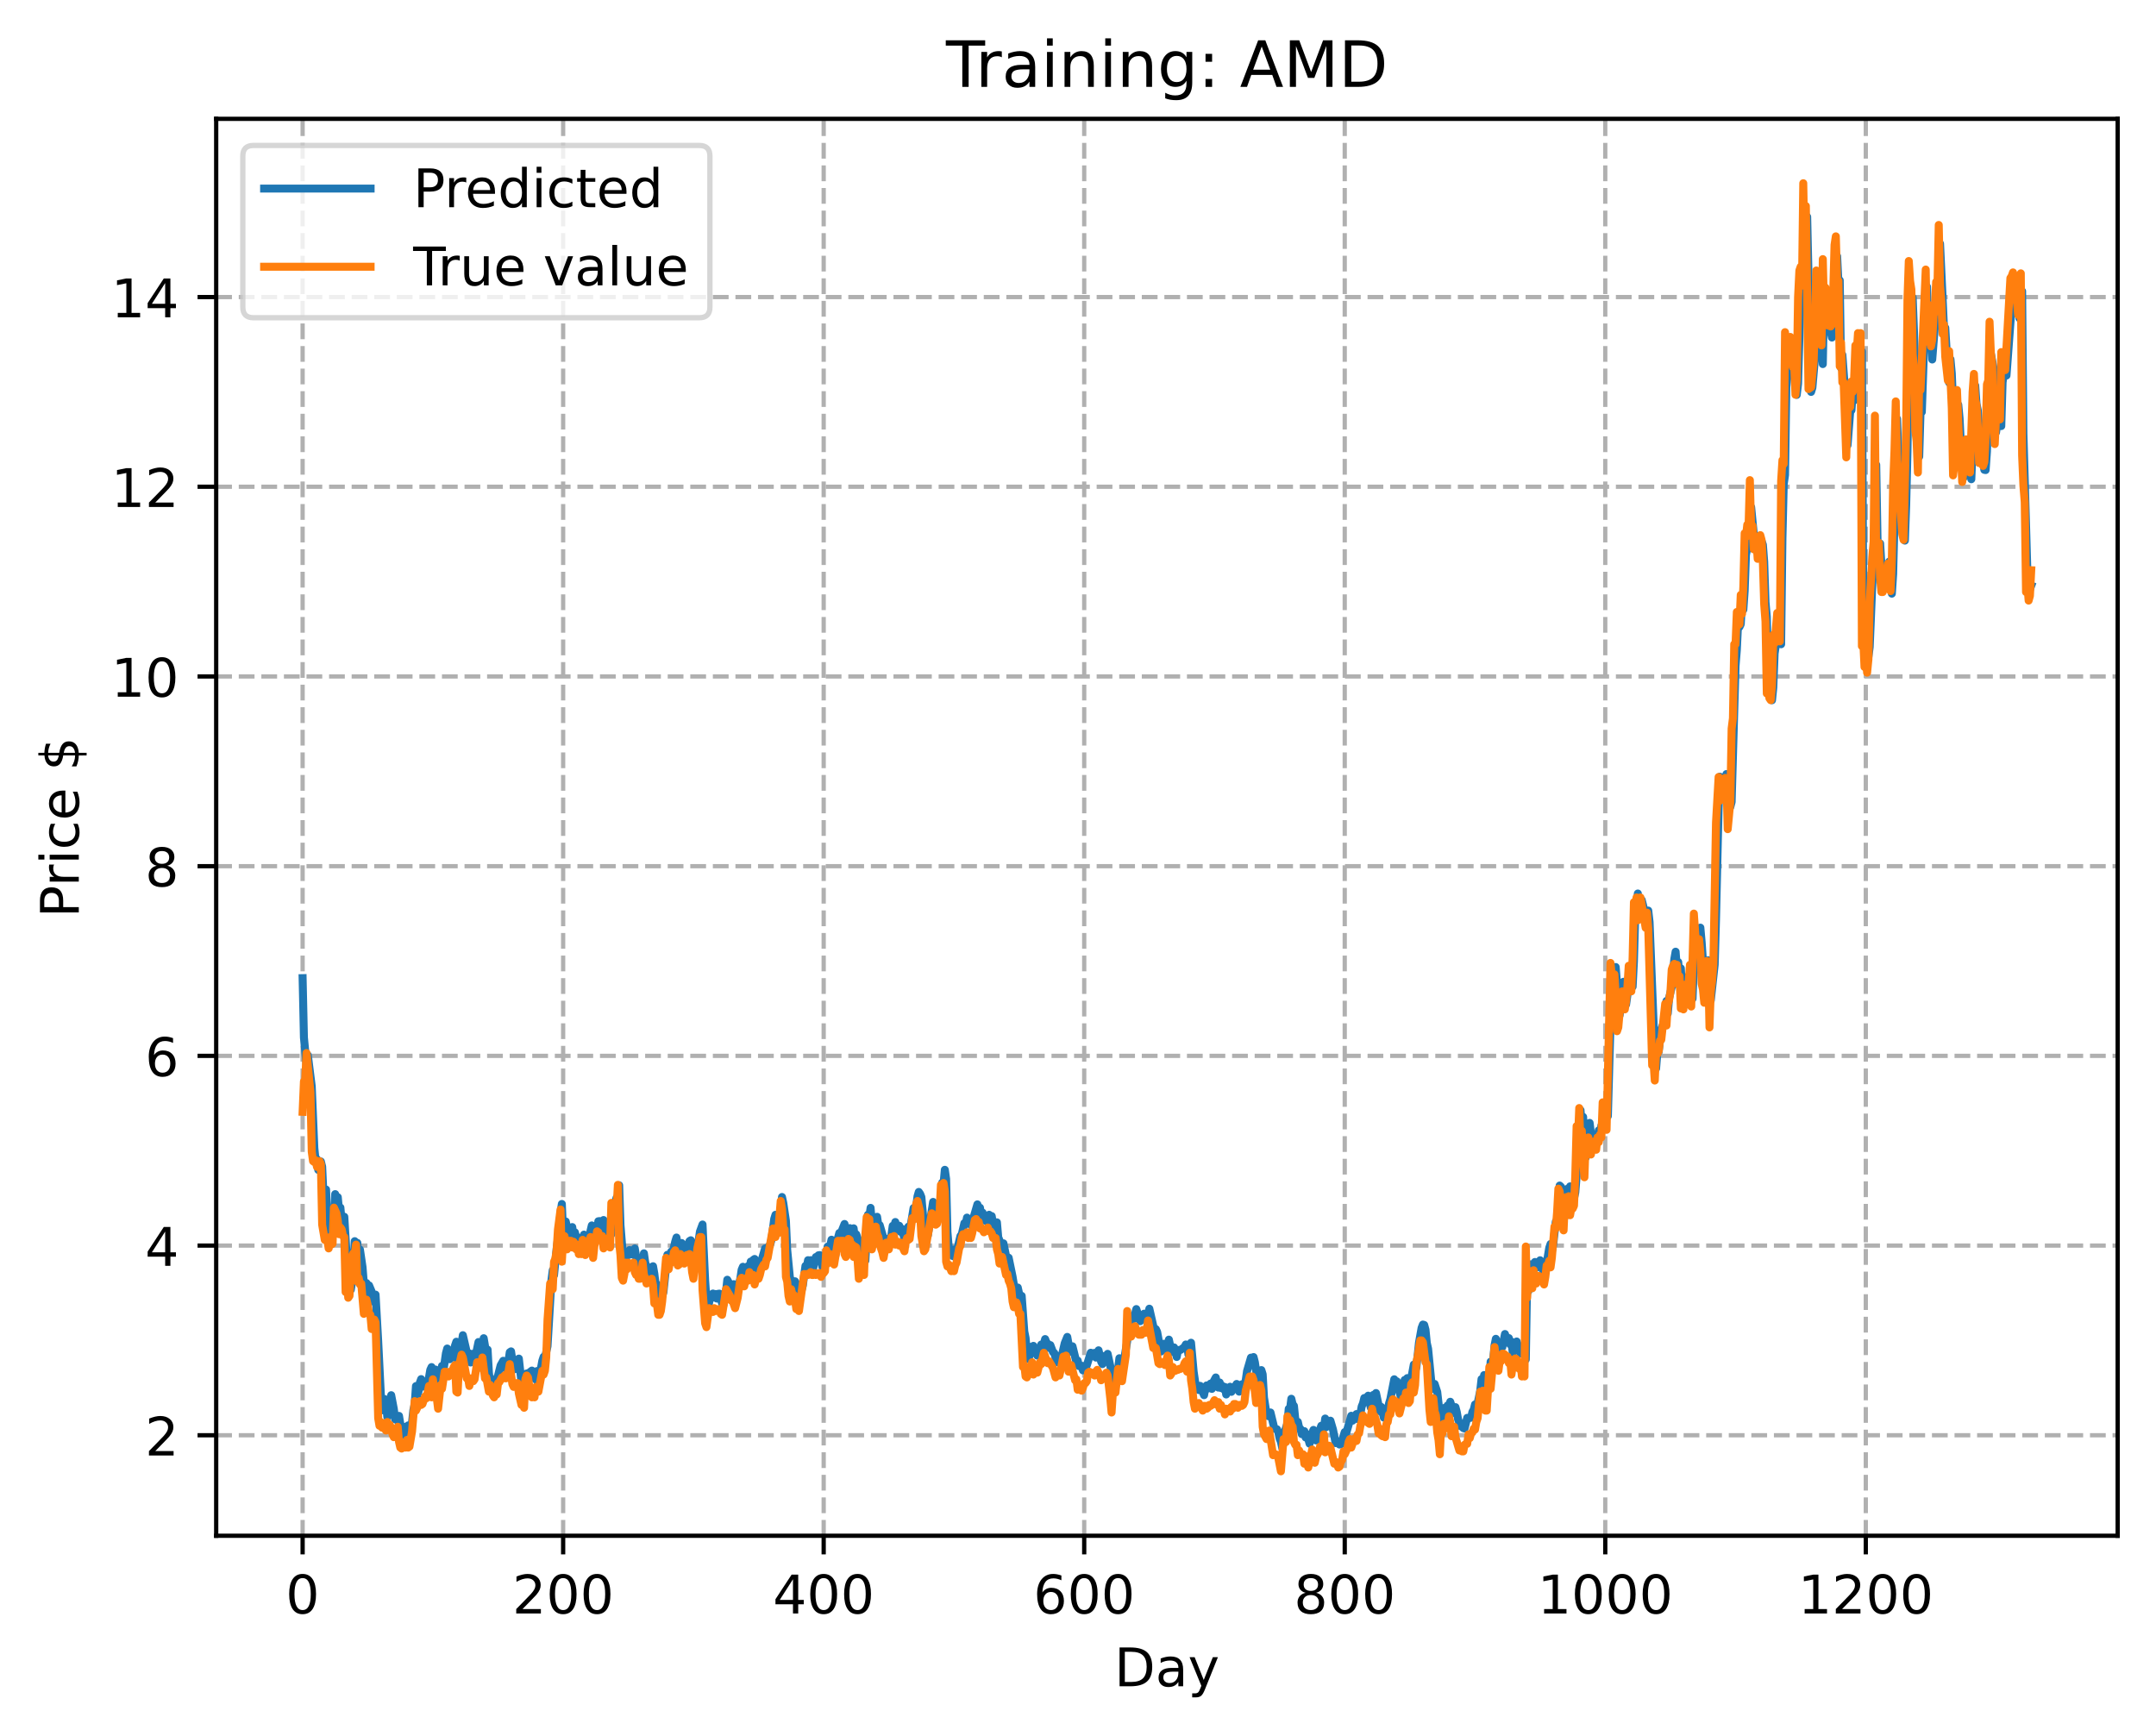 <?xml version="1.0" encoding="utf-8" standalone="no"?>
<!DOCTYPE svg PUBLIC "-//W3C//DTD SVG 1.1//EN"
  "http://www.w3.org/Graphics/SVG/1.1/DTD/svg11.dtd">
<!-- Created with matplotlib (https://matplotlib.org/) -->
<svg height="325.986pt" version="1.1" viewBox="0 0 404.923 325.986" width="404.923pt" xmlns="http://www.w3.org/2000/svg" xmlns:xlink="http://www.w3.org/1999/xlink">
 <defs>
  <style type="text/css">
*{stroke-linecap:butt;stroke-linejoin:round;}
  </style>
 </defs>
 <g id="figure_1">
  <g id="patch_1">
   <path d="M 0 325.986 
L 404.923 325.986 
L 404.923 0 
L 0 0 
z
" style="fill:#ffffff;"/>
  </g>
  <g id="axes_1">
   <g id="patch_2">
    <path d="M 40.603 288.43 
L 397.723 288.43 
L 397.723 22.318 
L 40.603 22.318 
z
" style="fill:#ffffff;"/>
   </g>
   <g id="matplotlib.axis_1">
    <g id="xtick_1">
     <g id="line2d_1">
      <path clip-path="url(#p9ac29f965c)" d="M 56.836 288.43 
L 56.836 22.318 
" style="fill:none;stroke:#b0b0b0;stroke-dasharray:2.96,1.28;stroke-dashoffset:0;stroke-width:0.8;"/>
     </g>
     <g id="line2d_2">
      <defs>
       <path d="M 0 0 
L 0 3.5 
" id="m23f6c12c22" style="stroke:#000000;stroke-width:0.8;"/>
      </defs>
      <g>
       <use style="stroke:#000000;stroke-width:0.8;" x="56.836" xlink:href="#m23f6c12c22" y="288.43"/>
      </g>
     </g>
     <g id="text_1">
      <!-- 0 -->
      <defs>
       <path d="M 31.781 66.406 
Q 24.172 66.406 20.328 58.906 
Q 16.5 51.422 16.5 36.375 
Q 16.5 21.391 20.328 13.891 
Q 24.172 6.391 31.781 6.391 
Q 39.453 6.391 43.281 13.891 
Q 47.125 21.391 47.125 36.375 
Q 47.125 51.422 43.281 58.906 
Q 39.453 66.406 31.781 66.406 
z
M 31.781 74.219 
Q 44.047 74.219 50.516 64.516 
Q 56.984 54.828 56.984 36.375 
Q 56.984 17.969 50.516 8.266 
Q 44.047 -1.422 31.781 -1.422 
Q 19.531 -1.422 13.062 8.266 
Q 6.594 17.969 6.594 36.375 
Q 6.594 54.828 13.062 64.516 
Q 19.531 74.219 31.781 74.219 
z
" id="DejaVuSans-48"/>
      </defs>
      <g transform="translate(53.655 303.029)scale(0.1 -0.1)">
       <use xlink:href="#DejaVuSans-48"/>
      </g>
     </g>
    </g>
    <g id="xtick_2">
     <g id="line2d_3">
      <path clip-path="url(#p9ac29f965c)" d="M 105.766 288.43 
L 105.766 22.318 
" style="fill:none;stroke:#b0b0b0;stroke-dasharray:2.96,1.28;stroke-dashoffset:0;stroke-width:0.8;"/>
     </g>
     <g id="line2d_4">
      <g>
       <use style="stroke:#000000;stroke-width:0.8;" x="105.766" xlink:href="#m23f6c12c22" y="288.43"/>
      </g>
     </g>
     <g id="text_2">
      <!-- 200 -->
      <defs>
       <path d="M 19.188 8.297 
L 53.609 8.297 
L 53.609 0 
L 7.328 0 
L 7.328 8.297 
Q 12.938 14.109 22.625 23.891 
Q 32.328 33.688 34.812 36.531 
Q 39.547 41.844 41.422 45.531 
Q 43.312 49.219 43.312 52.781 
Q 43.312 58.594 39.234 62.25 
Q 35.156 65.922 28.609 65.922 
Q 23.969 65.922 18.812 64.312 
Q 13.672 62.703 7.812 59.422 
L 7.812 69.391 
Q 13.766 71.781 18.938 73 
Q 24.125 74.219 28.422 74.219 
Q 39.75 74.219 46.484 68.547 
Q 53.219 62.891 53.219 53.422 
Q 53.219 48.922 51.531 44.891 
Q 49.859 40.875 45.406 35.406 
Q 44.188 33.984 37.641 27.219 
Q 31.109 20.453 19.188 8.297 
z
" id="DejaVuSans-50"/>
      </defs>
      <g transform="translate(96.223 303.029)scale(0.1 -0.1)">
       <use xlink:href="#DejaVuSans-50"/>
       <use x="63.623" xlink:href="#DejaVuSans-48"/>
       <use x="127.246" xlink:href="#DejaVuSans-48"/>
      </g>
     </g>
    </g>
    <g id="xtick_3">
     <g id="line2d_5">
      <path clip-path="url(#p9ac29f965c)" d="M 154.697 288.43 
L 154.697 22.318 
" style="fill:none;stroke:#b0b0b0;stroke-dasharray:2.96,1.28;stroke-dashoffset:0;stroke-width:0.8;"/>
     </g>
     <g id="line2d_6">
      <g>
       <use style="stroke:#000000;stroke-width:0.8;" x="154.697" xlink:href="#m23f6c12c22" y="288.43"/>
      </g>
     </g>
     <g id="text_3">
      <!-- 400 -->
      <defs>
       <path d="M 37.797 64.312 
L 12.891 25.391 
L 37.797 25.391 
z
M 35.203 72.906 
L 47.609 72.906 
L 47.609 25.391 
L 58.016 25.391 
L 58.016 17.188 
L 47.609 17.188 
L 47.609 0 
L 37.797 0 
L 37.797 17.188 
L 4.891 17.188 
L 4.891 26.703 
z
" id="DejaVuSans-52"/>
      </defs>
      <g transform="translate(145.153 303.029)scale(0.1 -0.1)">
       <use xlink:href="#DejaVuSans-52"/>
       <use x="63.623" xlink:href="#DejaVuSans-48"/>
       <use x="127.246" xlink:href="#DejaVuSans-48"/>
      </g>
     </g>
    </g>
    <g id="xtick_4">
     <g id="line2d_7">
      <path clip-path="url(#p9ac29f965c)" d="M 203.628 288.43 
L 203.628 22.318 
" style="fill:none;stroke:#b0b0b0;stroke-dasharray:2.96,1.28;stroke-dashoffset:0;stroke-width:0.8;"/>
     </g>
     <g id="line2d_8">
      <g>
       <use style="stroke:#000000;stroke-width:0.8;" x="203.628" xlink:href="#m23f6c12c22" y="288.43"/>
      </g>
     </g>
     <g id="text_4">
      <!-- 600 -->
      <defs>
       <path d="M 33.016 40.375 
Q 26.375 40.375 22.484 35.828 
Q 18.609 31.297 18.609 23.391 
Q 18.609 15.531 22.484 10.953 
Q 26.375 6.391 33.016 6.391 
Q 39.656 6.391 43.531 10.953 
Q 47.406 15.531 47.406 23.391 
Q 47.406 31.297 43.531 35.828 
Q 39.656 40.375 33.016 40.375 
z
M 52.594 71.297 
L 52.594 62.312 
Q 48.875 64.062 45.094 64.984 
Q 41.312 65.922 37.594 65.922 
Q 27.828 65.922 22.672 59.328 
Q 17.531 52.734 16.797 39.406 
Q 19.672 43.656 24.016 45.922 
Q 28.375 48.188 33.594 48.188 
Q 44.578 48.188 50.953 41.516 
Q 57.328 34.859 57.328 23.391 
Q 57.328 12.156 50.688 5.359 
Q 44.047 -1.422 33.016 -1.422 
Q 20.359 -1.422 13.672 8.266 
Q 6.984 17.969 6.984 36.375 
Q 6.984 53.656 15.188 63.938 
Q 23.391 74.219 37.203 74.219 
Q 40.922 74.219 44.703 73.484 
Q 48.484 72.75 52.594 71.297 
z
" id="DejaVuSans-54"/>
      </defs>
      <g transform="translate(194.084 303.029)scale(0.1 -0.1)">
       <use xlink:href="#DejaVuSans-54"/>
       <use x="63.623" xlink:href="#DejaVuSans-48"/>
       <use x="127.246" xlink:href="#DejaVuSans-48"/>
      </g>
     </g>
    </g>
    <g id="xtick_5">
     <g id="line2d_9">
      <path clip-path="url(#p9ac29f965c)" d="M 252.558 288.43 
L 252.558 22.318 
" style="fill:none;stroke:#b0b0b0;stroke-dasharray:2.96,1.28;stroke-dashoffset:0;stroke-width:0.8;"/>
     </g>
     <g id="line2d_10">
      <g>
       <use style="stroke:#000000;stroke-width:0.8;" x="252.558" xlink:href="#m23f6c12c22" y="288.43"/>
      </g>
     </g>
     <g id="text_5">
      <!-- 800 -->
      <defs>
       <path d="M 31.781 34.625 
Q 24.75 34.625 20.719 30.859 
Q 16.703 27.094 16.703 20.516 
Q 16.703 13.922 20.719 10.156 
Q 24.75 6.391 31.781 6.391 
Q 38.812 6.391 42.859 10.172 
Q 46.922 13.969 46.922 20.516 
Q 46.922 27.094 42.891 30.859 
Q 38.875 34.625 31.781 34.625 
z
M 21.922 38.812 
Q 15.578 40.375 12.031 44.719 
Q 8.5 49.078 8.5 55.328 
Q 8.5 64.062 14.719 69.141 
Q 20.953 74.219 31.781 74.219 
Q 42.672 74.219 48.875 69.141 
Q 55.078 64.062 55.078 55.328 
Q 55.078 49.078 51.531 44.719 
Q 48 40.375 41.703 38.812 
Q 48.828 37.156 52.797 32.312 
Q 56.781 27.484 56.781 20.516 
Q 56.781 9.906 50.312 4.234 
Q 43.844 -1.422 31.781 -1.422 
Q 19.734 -1.422 13.25 4.234 
Q 6.781 9.906 6.781 20.516 
Q 6.781 27.484 10.781 32.312 
Q 14.797 37.156 21.922 38.812 
z
M 18.312 54.391 
Q 18.312 48.734 21.844 45.562 
Q 25.391 42.391 31.781 42.391 
Q 38.141 42.391 41.719 45.562 
Q 45.312 48.734 45.312 54.391 
Q 45.312 60.062 41.719 63.234 
Q 38.141 66.406 31.781 66.406 
Q 25.391 66.406 21.844 63.234 
Q 18.312 60.062 18.312 54.391 
z
" id="DejaVuSans-56"/>
      </defs>
      <g transform="translate(243.015 303.029)scale(0.1 -0.1)">
       <use xlink:href="#DejaVuSans-56"/>
       <use x="63.623" xlink:href="#DejaVuSans-48"/>
       <use x="127.246" xlink:href="#DejaVuSans-48"/>
      </g>
     </g>
    </g>
    <g id="xtick_6">
     <g id="line2d_11">
      <path clip-path="url(#p9ac29f965c)" d="M 301.489 288.43 
L 301.489 22.318 
" style="fill:none;stroke:#b0b0b0;stroke-dasharray:2.96,1.28;stroke-dashoffset:0;stroke-width:0.8;"/>
     </g>
     <g id="line2d_12">
      <g>
       <use style="stroke:#000000;stroke-width:0.8;" x="301.489" xlink:href="#m23f6c12c22" y="288.43"/>
      </g>
     </g>
     <g id="text_6">
      <!-- 1000 -->
      <defs>
       <path d="M 12.406 8.297 
L 28.516 8.297 
L 28.516 63.922 
L 10.984 60.406 
L 10.984 69.391 
L 28.422 72.906 
L 38.281 72.906 
L 38.281 8.297 
L 54.391 8.297 
L 54.391 0 
L 12.406 0 
z
" id="DejaVuSans-49"/>
      </defs>
      <g transform="translate(288.764 303.029)scale(0.1 -0.1)">
       <use xlink:href="#DejaVuSans-49"/>
       <use x="63.623" xlink:href="#DejaVuSans-48"/>
       <use x="127.246" xlink:href="#DejaVuSans-48"/>
       <use x="190.869" xlink:href="#DejaVuSans-48"/>
      </g>
     </g>
    </g>
    <g id="xtick_7">
     <g id="line2d_13">
      <path clip-path="url(#p9ac29f965c)" d="M 350.419 288.43 
L 350.419 22.318 
" style="fill:none;stroke:#b0b0b0;stroke-dasharray:2.96,1.28;stroke-dashoffset:0;stroke-width:0.8;"/>
     </g>
     <g id="line2d_14">
      <g>
       <use style="stroke:#000000;stroke-width:0.8;" x="350.419" xlink:href="#m23f6c12c22" y="288.43"/>
      </g>
     </g>
     <g id="text_7">
      <!-- 1200 -->
      <g transform="translate(337.694 303.029)scale(0.1 -0.1)">
       <use xlink:href="#DejaVuSans-49"/>
       <use x="63.623" xlink:href="#DejaVuSans-50"/>
       <use x="127.246" xlink:href="#DejaVuSans-48"/>
       <use x="190.869" xlink:href="#DejaVuSans-48"/>
      </g>
     </g>
    </g>
    <g id="text_8">
     <!-- Day -->
     <defs>
      <path d="M 19.672 64.797 
L 19.672 8.109 
L 31.594 8.109 
Q 46.688 8.109 53.688 14.938 
Q 60.688 21.781 60.688 36.531 
Q 60.688 51.172 53.688 57.984 
Q 46.688 64.797 31.594 64.797 
z
M 9.812 72.906 
L 30.078 72.906 
Q 51.266 72.906 61.172 64.094 
Q 71.094 55.281 71.094 36.531 
Q 71.094 17.672 61.125 8.828 
Q 51.172 0 30.078 0 
L 9.812 0 
z
" id="DejaVuSans-68"/>
      <path d="M 34.281 27.484 
Q 23.391 27.484 19.188 25 
Q 14.984 22.516 14.984 16.5 
Q 14.984 11.719 18.141 8.906 
Q 21.297 6.109 26.703 6.109 
Q 34.188 6.109 38.703 11.406 
Q 43.219 16.703 43.219 25.484 
L 43.219 27.484 
z
M 52.203 31.203 
L 52.203 0 
L 43.219 0 
L 43.219 8.297 
Q 40.141 3.328 35.547 0.953 
Q 30.953 -1.422 24.312 -1.422 
Q 15.922 -1.422 10.953 3.297 
Q 6 8.016 6 15.922 
Q 6 25.141 12.172 29.828 
Q 18.359 34.516 30.609 34.516 
L 43.219 34.516 
L 43.219 35.406 
Q 43.219 41.609 39.141 45 
Q 35.062 48.391 27.688 48.391 
Q 23 48.391 18.547 47.266 
Q 14.109 46.141 10.016 43.891 
L 10.016 52.203 
Q 14.938 54.109 19.578 55.047 
Q 24.219 56 28.609 56 
Q 40.484 56 46.344 49.844 
Q 52.203 43.703 52.203 31.203 
z
" id="DejaVuSans-97"/>
      <path d="M 32.172 -5.078 
Q 28.375 -14.844 24.75 -17.812 
Q 21.141 -20.797 15.094 -20.797 
L 7.906 -20.797 
L 7.906 -13.281 
L 13.188 -13.281 
Q 16.891 -13.281 18.938 -11.516 
Q 21 -9.766 23.484 -3.219 
L 25.094 0.875 
L 2.984 54.688 
L 12.5 54.688 
L 29.594 11.922 
L 46.688 54.688 
L 56.203 54.688 
z
" id="DejaVuSans-121"/>
     </defs>
     <g transform="translate(209.29 316.707)scale(0.1 -0.1)">
      <use xlink:href="#DejaVuSans-68"/>
      <use x="77.002" xlink:href="#DejaVuSans-97"/>
      <use x="138.281" xlink:href="#DejaVuSans-121"/>
     </g>
    </g>
   </g>
   <g id="matplotlib.axis_2">
    <g id="ytick_1">
     <g id="line2d_15">
      <path clip-path="url(#p9ac29f965c)" d="M 40.603 269.565 
L 397.723 269.565 
" style="fill:none;stroke:#b0b0b0;stroke-dasharray:2.96,1.28;stroke-dashoffset:0;stroke-width:0.8;"/>
     </g>
     <g id="line2d_16">
      <defs>
       <path d="M 0 0 
L -3.5 0 
" id="mefb1b96853" style="stroke:#000000;stroke-width:0.8;"/>
      </defs>
      <g>
       <use style="stroke:#000000;stroke-width:0.8;" x="40.603" xlink:href="#mefb1b96853" y="269.565"/>
      </g>
     </g>
     <g id="text_9">
      <!-- 2 -->
      <g transform="translate(27.241 273.364)scale(0.1 -0.1)">
       <use xlink:href="#DejaVuSans-50"/>
      </g>
     </g>
    </g>
    <g id="ytick_2">
     <g id="line2d_17">
      <path clip-path="url(#p9ac29f965c)" d="M 40.603 233.936 
L 397.723 233.936 
" style="fill:none;stroke:#b0b0b0;stroke-dasharray:2.96,1.28;stroke-dashoffset:0;stroke-width:0.8;"/>
     </g>
     <g id="line2d_18">
      <g>
       <use style="stroke:#000000;stroke-width:0.8;" x="40.603" xlink:href="#mefb1b96853" y="233.936"/>
      </g>
     </g>
     <g id="text_10">
      <!-- 4 -->
      <g transform="translate(27.241 237.735)scale(0.1 -0.1)">
       <use xlink:href="#DejaVuSans-52"/>
      </g>
     </g>
    </g>
    <g id="ytick_3">
     <g id="line2d_19">
      <path clip-path="url(#p9ac29f965c)" d="M 40.603 198.307 
L 397.723 198.307 
" style="fill:none;stroke:#b0b0b0;stroke-dasharray:2.96,1.28;stroke-dashoffset:0;stroke-width:0.8;"/>
     </g>
     <g id="line2d_20">
      <g>
       <use style="stroke:#000000;stroke-width:0.8;" x="40.603" xlink:href="#mefb1b96853" y="198.307"/>
      </g>
     </g>
     <g id="text_11">
      <!-- 6 -->
      <g transform="translate(27.241 202.106)scale(0.1 -0.1)">
       <use xlink:href="#DejaVuSans-54"/>
      </g>
     </g>
    </g>
    <g id="ytick_4">
     <g id="line2d_21">
      <path clip-path="url(#p9ac29f965c)" d="M 40.603 162.678 
L 397.723 162.678 
" style="fill:none;stroke:#b0b0b0;stroke-dasharray:2.96,1.28;stroke-dashoffset:0;stroke-width:0.8;"/>
     </g>
     <g id="line2d_22">
      <g>
       <use style="stroke:#000000;stroke-width:0.8;" x="40.603" xlink:href="#mefb1b96853" y="162.678"/>
      </g>
     </g>
     <g id="text_12">
      <!-- 8 -->
      <g transform="translate(27.241 166.477)scale(0.1 -0.1)">
       <use xlink:href="#DejaVuSans-56"/>
      </g>
     </g>
    </g>
    <g id="ytick_5">
     <g id="line2d_23">
      <path clip-path="url(#p9ac29f965c)" d="M 40.603 127.049 
L 397.723 127.049 
" style="fill:none;stroke:#b0b0b0;stroke-dasharray:2.96,1.28;stroke-dashoffset:0;stroke-width:0.8;"/>
     </g>
     <g id="line2d_24">
      <g>
       <use style="stroke:#000000;stroke-width:0.8;" x="40.603" xlink:href="#mefb1b96853" y="127.049"/>
      </g>
     </g>
     <g id="text_13">
      <!-- 10 -->
      <g transform="translate(20.878 130.848)scale(0.1 -0.1)">
       <use xlink:href="#DejaVuSans-49"/>
       <use x="63.623" xlink:href="#DejaVuSans-48"/>
      </g>
     </g>
    </g>
    <g id="ytick_6">
     <g id="line2d_25">
      <path clip-path="url(#p9ac29f965c)" d="M 40.603 91.42 
L 397.723 91.42 
" style="fill:none;stroke:#b0b0b0;stroke-dasharray:2.96,1.28;stroke-dashoffset:0;stroke-width:0.8;"/>
     </g>
     <g id="line2d_26">
      <g>
       <use style="stroke:#000000;stroke-width:0.8;" x="40.603" xlink:href="#mefb1b96853" y="91.42"/>
      </g>
     </g>
     <g id="text_14">
      <!-- 12 -->
      <g transform="translate(20.878 95.22)scale(0.1 -0.1)">
       <use xlink:href="#DejaVuSans-49"/>
       <use x="63.623" xlink:href="#DejaVuSans-50"/>
      </g>
     </g>
    </g>
    <g id="ytick_7">
     <g id="line2d_27">
      <path clip-path="url(#p9ac29f965c)" d="M 40.603 55.791 
L 397.723 55.791 
" style="fill:none;stroke:#b0b0b0;stroke-dasharray:2.96,1.28;stroke-dashoffset:0;stroke-width:0.8;"/>
     </g>
     <g id="line2d_28">
      <g>
       <use style="stroke:#000000;stroke-width:0.8;" x="40.603" xlink:href="#mefb1b96853" y="55.791"/>
      </g>
     </g>
     <g id="text_15">
      <!-- 14 -->
      <g transform="translate(20.878 59.591)scale(0.1 -0.1)">
       <use xlink:href="#DejaVuSans-49"/>
       <use x="63.623" xlink:href="#DejaVuSans-52"/>
      </g>
     </g>
    </g>
    <g id="text_16">
     <!-- Price $ -->
     <defs>
      <path d="M 19.672 64.797 
L 19.672 37.406 
L 32.078 37.406 
Q 38.969 37.406 42.719 40.969 
Q 46.484 44.531 46.484 51.125 
Q 46.484 57.672 42.719 61.234 
Q 38.969 64.797 32.078 64.797 
z
M 9.812 72.906 
L 32.078 72.906 
Q 44.344 72.906 50.609 67.359 
Q 56.891 61.812 56.891 51.125 
Q 56.891 40.328 50.609 34.812 
Q 44.344 29.297 32.078 29.297 
L 19.672 29.297 
L 19.672 0 
L 9.812 0 
z
" id="DejaVuSans-80"/>
      <path d="M 41.109 46.297 
Q 39.594 47.172 37.812 47.578 
Q 36.031 48 33.891 48 
Q 26.266 48 22.188 43.047 
Q 18.109 38.094 18.109 28.812 
L 18.109 0 
L 9.078 0 
L 9.078 54.688 
L 18.109 54.688 
L 18.109 46.188 
Q 20.953 51.172 25.484 53.578 
Q 30.031 56 36.531 56 
Q 37.453 56 38.578 55.875 
Q 39.703 55.766 41.062 55.516 
z
" id="DejaVuSans-114"/>
      <path d="M 9.422 54.688 
L 18.406 54.688 
L 18.406 0 
L 9.422 0 
z
M 9.422 75.984 
L 18.406 75.984 
L 18.406 64.594 
L 9.422 64.594 
z
" id="DejaVuSans-105"/>
      <path d="M 48.781 52.594 
L 48.781 44.188 
Q 44.969 46.297 41.141 47.344 
Q 37.312 48.391 33.406 48.391 
Q 24.656 48.391 19.812 42.844 
Q 14.984 37.312 14.984 27.297 
Q 14.984 17.281 19.812 11.734 
Q 24.656 6.203 33.406 6.203 
Q 37.312 6.203 41.141 7.25 
Q 44.969 8.297 48.781 10.406 
L 48.781 2.094 
Q 45.016 0.344 40.984 -0.531 
Q 36.969 -1.422 32.422 -1.422 
Q 20.062 -1.422 12.781 6.344 
Q 5.516 14.109 5.516 27.297 
Q 5.516 40.672 12.859 48.328 
Q 20.219 56 33.016 56 
Q 37.156 56 41.109 55.141 
Q 45.062 54.297 48.781 52.594 
z
" id="DejaVuSans-99"/>
      <path d="M 56.203 29.594 
L 56.203 25.203 
L 14.891 25.203 
Q 15.484 15.922 20.484 11.062 
Q 25.484 6.203 34.422 6.203 
Q 39.594 6.203 44.453 7.469 
Q 49.312 8.734 54.109 11.281 
L 54.109 2.781 
Q 49.266 0.734 44.188 -0.344 
Q 39.109 -1.422 33.891 -1.422 
Q 20.797 -1.422 13.156 6.188 
Q 5.516 13.812 5.516 26.812 
Q 5.516 40.234 12.766 48.109 
Q 20.016 56 32.328 56 
Q 43.359 56 49.781 48.891 
Q 56.203 41.797 56.203 29.594 
z
M 47.219 32.234 
Q 47.125 39.594 43.094 43.984 
Q 39.062 48.391 32.422 48.391 
Q 24.906 48.391 20.391 44.141 
Q 15.875 39.891 15.188 32.172 
z
" id="DejaVuSans-101"/>
      <path id="DejaVuSans-32"/>
      <path d="M 33.797 -14.703 
L 28.906 -14.703 
L 28.859 0 
Q 23.734 0.094 18.609 1.188 
Q 13.484 2.297 8.297 4.5 
L 8.297 13.281 
Q 13.281 10.156 18.375 8.562 
Q 23.484 6.984 28.906 6.938 
L 28.906 29.203 
Q 18.109 30.953 13.203 35.156 
Q 8.297 39.359 8.297 46.688 
Q 8.297 54.641 13.625 59.219 
Q 18.953 63.812 28.906 64.5 
L 28.906 75.984 
L 33.797 75.984 
L 33.797 64.656 
Q 38.328 64.453 42.578 63.688 
Q 46.828 62.938 50.875 61.625 
L 50.875 53.078 
Q 46.828 55.125 42.547 56.25 
Q 38.281 57.375 33.797 57.562 
L 33.797 36.719 
Q 44.875 35.016 50.094 30.609 
Q 55.328 26.219 55.328 18.609 
Q 55.328 10.359 49.781 5.594 
Q 44.234 0.828 33.797 0.094 
z
M 28.906 37.594 
L 28.906 57.625 
Q 23.25 56.984 20.266 54.391 
Q 17.281 51.812 17.281 47.516 
Q 17.281 43.312 20.031 40.969 
Q 22.797 38.625 28.906 37.594 
z
M 33.797 28.219 
L 33.797 7.078 
Q 39.984 7.906 43.141 10.594 
Q 46.297 13.281 46.297 17.672 
Q 46.297 21.969 43.281 24.5 
Q 40.281 27.047 33.797 28.219 
z
" id="DejaVuSans-36"/>
     </defs>
     <g transform="translate(14.798 172.342)rotate(-90)scale(0.1 -0.1)">
      <use xlink:href="#DejaVuSans-80"/>
      <use x="58.553" xlink:href="#DejaVuSans-114"/>
      <use x="99.666" xlink:href="#DejaVuSans-105"/>
      <use x="127.449" xlink:href="#DejaVuSans-99"/>
      <use x="182.43" xlink:href="#DejaVuSans-101"/>
      <use x="243.953" xlink:href="#DejaVuSans-32"/>
      <use x="275.74" xlink:href="#DejaVuSans-36"/>
     </g>
    </g>
   </g>
   <g id="line2d_29">
    <path clip-path="url(#p9ac29f965c)" d="M 56.836 183.708 
L 57.081 194.857 
L 57.57 200.006 
L 57.814 198.177 
L 58.548 204.017 
L 59.038 215.612 
L 59.282 218.045 
L 59.527 217.702 
L 59.772 219.723 
L 60.016 218.675 
L 60.261 218.138 
L 60.506 219.113 
L 60.75 224.399 
L 60.995 224.543 
L 61.24 223.413 
L 61.484 228.963 
L 61.729 228.744 
L 61.974 232.182 
L 62.218 231.082 
L 62.463 232.156 
L 62.708 230.92 
L 62.952 224.272 
L 63.197 226.561 
L 63.441 224.84 
L 63.686 227.456 
L 63.931 226.796 
L 64.175 229.57 
L 64.42 228.453 
L 64.665 228.525 
L 65.154 236.671 
L 65.399 236.181 
L 65.888 242.23 
L 66.133 240.725 
L 66.377 237.902 
L 66.622 233.109 
L 66.867 235.092 
L 67.111 233.431 
L 67.356 237.669 
L 67.601 234.683 
L 68.09 237.994 
L 68.579 244.158 
L 68.824 240.973 
L 69.069 241.73 
L 69.313 241.414 
L 69.802 242.582 
L 70.047 244.432 
L 70.292 243.232 
L 70.536 243.148 
L 71.026 251.857 
L 71.515 261.725 
L 71.76 264.865 
L 72.004 264.576 
L 72.249 262.764 
L 72.494 263.443 
L 72.738 266.12 
L 72.983 263.001 
L 73.228 263.287 
L 73.472 262.037 
L 73.962 264.608 
L 74.206 266.574 
L 74.451 265.848 
L 74.696 266.871 
L 74.94 265.923 
L 75.429 268.95 
L 75.674 269.512 
L 75.919 267.979 
L 76.408 268.927 
L 76.653 267.712 
L 76.897 268.56 
L 77.142 268.124 
L 77.387 267.132 
L 77.631 264.842 
L 77.876 263.794 
L 78.121 260.325 
L 78.365 262.046 
L 78.61 261.332 
L 78.855 259.677 
L 79.099 259.015 
L 79.344 260.449 
L 79.589 259.786 
L 79.833 259.933 
L 80.078 259.717 
L 80.323 260.133 
L 80.812 257.282 
L 81.056 256.756 
L 81.301 258.716 
L 81.546 257.328 
L 81.79 257.22 
L 82.035 257.43 
L 82.28 258.257 
L 82.524 259.899 
L 83.014 256.535 
L 83.258 257.595 
L 83.748 254.172 
L 83.992 253.271 
L 84.237 254.633 
L 84.482 255.282 
L 84.726 253.862 
L 84.971 254.953 
L 85.46 252.705 
L 85.705 251.997 
L 85.95 255.394 
L 86.194 257.121 
L 86.439 253.972 
L 86.928 250.769 
L 87.662 253.926 
L 87.907 255.166 
L 88.151 254.187 
L 88.396 255.892 
L 88.641 254.753 
L 88.885 254.244 
L 89.13 255.545 
L 89.864 252.05 
L 90.109 252.909 
L 90.353 254.734 
L 90.598 254.127 
L 90.843 251.334 
L 91.332 254.245 
L 91.577 253.479 
L 91.821 257.767 
L 92.066 259.96 
L 92.311 259.051 
L 92.555 259.37 
L 93.044 260.298 
L 93.289 258.877 
L 93.534 258.341 
L 94.023 256.441 
L 94.512 255.575 
L 94.757 256.058 
L 95.002 255.645 
L 95.246 257.342 
L 95.736 253.981 
L 95.98 253.806 
L 96.47 257.101 
L 96.714 257.153 
L 97.204 255.544 
L 97.448 255.165 
L 97.938 259.574 
L 98.182 259.98 
L 98.427 259.221 
L 98.672 261.517 
L 98.916 257.955 
L 99.161 258.755 
L 99.405 257.798 
L 99.895 257.413 
L 100.139 258.73 
L 100.384 258.084 
L 100.629 259.111 
L 100.873 257.495 
L 101.363 258.233 
L 101.852 255.569 
L 102.097 254.834 
L 102.341 255.035 
L 102.831 252.839 
L 103.565 240.476 
L 103.809 238.557 
L 104.054 239.49 
L 104.543 234.487 
L 105.032 230.79 
L 105.277 227.748 
L 105.522 226.118 
L 105.766 231.936 
L 106.256 229.412 
L 106.5 230.512 
L 106.745 232.161 
L 106.99 231.115 
L 107.234 230.603 
L 107.479 230.462 
L 107.724 232.432 
L 107.968 231.439 
L 108.458 233.236 
L 108.702 232.456 
L 108.947 233.548 
L 109.192 232.756 
L 109.436 234.14 
L 109.681 231.878 
L 109.926 232.952 
L 110.17 233.189 
L 110.415 232.167 
L 110.66 233.314 
L 110.904 231.168 
L 111.149 230.154 
L 111.393 230.988 
L 111.638 233.194 
L 111.883 231.867 
L 112.127 231.258 
L 112.372 229.367 
L 112.617 229.34 
L 112.861 229.884 
L 113.106 229.323 
L 113.351 229.137 
L 113.595 231.148 
L 113.84 230.521 
L 114.085 230.319 
L 114.329 231.637 
L 114.574 230.609 
L 114.819 231.804 
L 115.063 226.585 
L 115.308 227.478 
L 115.553 225.779 
L 115.797 224.954 
L 116.042 226.091 
L 116.287 222.613 
L 116.531 230.073 
L 117.02 236.189 
L 117.265 237.412 
L 117.51 236.714 
L 117.754 235.197 
L 117.999 235.663 
L 118.244 234.776 
L 118.488 235.605 
L 118.733 234.83 
L 118.978 235.27 
L 119.222 234.48 
L 119.712 237.578 
L 119.956 237.018 
L 120.201 238.485 
L 120.69 237.174 
L 120.935 235.392 
L 121.18 237.115 
L 121.669 238.61 
L 121.914 238.032 
L 122.158 239.363 
L 122.648 237.818 
L 122.892 239.207 
L 123.137 241.284 
L 123.381 241.198 
L 123.871 244.22 
L 124.115 243.937 
L 124.36 243.454 
L 124.605 242.675 
L 125.339 235.667 
L 125.583 235.671 
L 125.828 236.431 
L 126.073 235.058 
L 126.317 235.365 
L 126.807 233.225 
L 127.051 232.425 
L 127.541 235.842 
L 127.785 234.96 
L 128.03 233.459 
L 128.519 234.485 
L 128.764 235.78 
L 129.008 234.199 
L 129.253 233.813 
L 129.498 233.087 
L 129.742 232.938 
L 130.476 237.492 
L 130.721 235.688 
L 130.966 234.728 
L 131.455 231.318 
L 131.944 229.981 
L 132.434 240.462 
L 132.678 244.093 
L 132.923 245.681 
L 133.168 244.746 
L 133.412 243.151 
L 133.657 243.76 
L 133.902 242.944 
L 134.146 243.717 
L 134.391 243.036 
L 134.636 243.891 
L 134.88 242.988 
L 135.125 242.962 
L 135.614 244.797 
L 135.859 245.143 
L 136.348 242.663 
L 136.593 240.355 
L 137.082 241.254 
L 137.327 241.359 
L 137.571 242.288 
L 137.816 241.183 
L 138.305 243.126 
L 139.039 240.158 
L 139.284 238.494 
L 139.529 237.918 
L 139.773 239.201 
L 140.018 239.42 
L 140.263 238.289 
L 140.507 237.783 
L 140.752 238.42 
L 140.996 236.938 
L 141.241 237.858 
L 141.486 236.618 
L 141.73 236.452 
L 141.975 238.902 
L 142.22 237.92 
L 142.464 237.783 
L 142.954 236.989 
L 143.688 234.479 
L 143.932 235.697 
L 144.177 234.278 
L 144.422 234.069 
L 144.666 233.688 
L 144.911 232.802 
L 145.4 228.949 
L 145.645 228.154 
L 145.89 229.913 
L 146.134 229.157 
L 146.379 229.935 
L 146.624 228.061 
L 146.868 224.812 
L 147.113 225.95 
L 147.602 229.245 
L 147.847 234.735 
L 148.336 239.783 
L 148.581 241.178 
L 148.825 240.535 
L 149.07 241.665 
L 149.315 240.644 
L 149.559 241.096 
L 149.804 242.537 
L 150.049 242.269 
L 150.293 243.269 
L 150.783 241.425 
L 151.272 237.755 
L 151.517 237.922 
L 151.761 236.679 
L 152.006 238.099 
L 152.251 236.68 
L 152.495 236.721 
L 152.74 238.085 
L 153.229 236.086 
L 153.474 236.62 
L 153.718 235.755 
L 153.963 235.724 
L 154.208 236.096 
L 154.452 237.937 
L 154.697 236.97 
L 154.942 236.476 
L 155.186 236.676 
L 155.431 234.13 
L 155.676 235.109 
L 156.165 232.834 
L 156.899 235.814 
L 157.388 232.471 
L 157.633 231.567 
L 157.878 231.732 
L 158.612 229.88 
L 159.101 233.964 
L 159.345 231.531 
L 159.59 230.659 
L 159.835 231.446 
L 160.079 231.802 
L 160.324 230.694 
L 160.569 232.878 
L 160.813 231.822 
L 161.303 233.218 
L 161.547 236.127 
L 161.792 236.086 
L 162.037 235.741 
L 162.526 236.775 
L 163.015 228.136 
L 163.26 228.602 
L 163.505 226.853 
L 163.994 232.485 
L 164.239 230.654 
L 164.483 230.479 
L 164.728 228.531 
L 164.972 230.186 
L 165.217 230.088 
L 165.951 232.601 
L 166.196 233.761 
L 166.44 233.601 
L 166.685 232.659 
L 167.174 233.651 
L 167.664 230.224 
L 167.908 230.55 
L 168.153 229.511 
L 168.398 231.01 
L 168.642 230.44 
L 168.887 230.21 
L 169.132 231.351 
L 169.376 230.766 
L 169.866 232.645 
L 170.11 232.89 
L 170.355 232.049 
L 170.6 230.387 
L 170.844 230.412 
L 171.089 229.848 
L 171.578 226.892 
L 171.823 226.857 
L 172.067 226.678 
L 172.312 224.703 
L 172.557 223.861 
L 172.801 224.215 
L 173.046 224.831 
L 173.535 230.236 
L 173.78 231.615 
L 174.269 231.984 
L 175.248 225.738 
L 175.493 227.997 
L 175.737 227.488 
L 175.982 228.433 
L 176.227 227.831 
L 176.716 225.533 
L 176.96 222.113 
L 177.205 222.375 
L 177.45 219.705 
L 177.694 221.432 
L 177.939 231.352 
L 178.184 234.286 
L 178.428 234.542 
L 178.918 235.891 
L 179.162 234.68 
L 179.407 236.13 
L 180.386 232.127 
L 180.63 231.828 
L 181.12 229.718 
L 181.364 229.929 
L 181.609 228.685 
L 181.854 228.946 
L 182.098 229.896 
L 182.343 229.15 
L 182.588 230.364 
L 182.832 228.717 
L 183.566 226.198 
L 183.811 227.522 
L 184.055 226.828 
L 184.3 228.434 
L 184.545 227.747 
L 185.034 229.265 
L 185.279 228.523 
L 185.523 229.558 
L 185.768 228.148 
L 186.013 229.182 
L 186.257 228.397 
L 186.502 229.854 
L 186.747 230.271 
L 186.991 229.56 
L 187.236 229.574 
L 187.481 232.394 
L 187.725 232.971 
L 187.97 234.164 
L 188.215 234.043 
L 188.459 233.514 
L 188.948 235.865 
L 189.193 236.538 
L 189.438 236.216 
L 190.172 239.771 
L 190.661 242.766 
L 191.15 241.816 
L 191.64 244.041 
L 191.884 243.38 
L 192.374 250.052 
L 192.618 251.273 
L 192.863 253.958 
L 193.108 255.23 
L 193.352 254.65 
L 193.597 252.952 
L 193.842 253.881 
L 194.086 252.771 
L 194.331 253.983 
L 194.575 253.823 
L 194.82 254.604 
L 195.065 254.439 
L 195.554 252.524 
L 195.799 253.276 
L 196.288 251.494 
L 196.533 252.139 
L 196.777 252.364 
L 197.022 253.16 
L 197.267 252.628 
L 197.756 253.932 
L 198.001 254.11 
L 198.49 255.863 
L 198.735 254.706 
L 198.979 254.658 
L 199.224 255.473 
L 199.958 252.298 
L 200.447 251.091 
L 200.936 253.871 
L 201.426 252.852 
L 202.16 255.824 
L 202.404 255.534 
L 202.649 256.568 
L 202.894 256.627 
L 203.138 256.522 
L 203.383 257.368 
L 203.628 257.207 
L 204.117 256.427 
L 204.851 254.062 
L 205.096 254.617 
L 205.34 254.149 
L 205.585 254.09 
L 205.83 254.974 
L 206.319 253.607 
L 206.808 255.748 
L 207.053 256.197 
L 207.297 254.737 
L 207.542 254.641 
L 207.787 254.736 
L 208.031 254.271 
L 208.521 256.542 
L 208.765 257.688 
L 209.01 260.149 
L 209.499 258.632 
L 209.744 259.131 
L 210.233 255.097 
L 210.967 256.328 
L 211.701 251.882 
L 211.946 247.05 
L 212.191 248.54 
L 212.435 247.517 
L 212.68 247.157 
L 212.924 247.728 
L 213.414 245.862 
L 214.148 248.138 
L 214.392 247.392 
L 214.637 247.319 
L 214.882 246.726 
L 215.371 247.996 
L 215.86 245.79 
L 216.839 250.103 
L 217.084 249.629 
L 217.328 250.153 
L 217.573 251.474 
L 217.818 253.66 
L 218.062 253.834 
L 218.307 252.802 
L 218.551 252.373 
L 219.041 253.662 
L 219.53 251.601 
L 220.019 253.869 
L 220.264 253.632 
L 220.509 253.063 
L 220.998 254.86 
L 221.243 253.57 
L 221.732 253.527 
L 222.466 252.978 
L 222.711 252.51 
L 222.955 252.609 
L 223.2 254.411 
L 223.445 253.529 
L 223.689 252.184 
L 224.179 257.605 
L 224.668 260.913 
L 224.912 260.186 
L 225.157 261.071 
L 225.402 260.281 
L 226.136 262.032 
L 226.38 260.724 
L 226.625 260.197 
L 226.87 260.783 
L 227.114 260.521 
L 227.359 259.857 
L 227.604 260.85 
L 227.848 259.611 
L 228.338 258.707 
L 228.582 259.977 
L 228.827 260.61 
L 229.072 259.651 
L 229.316 260.689 
L 229.561 260.279 
L 229.806 260.911 
L 230.05 260.493 
L 230.295 261.901 
L 230.539 261.3 
L 230.784 261.381 
L 231.029 260.449 
L 231.273 261.406 
L 231.518 260.82 
L 231.763 260.745 
L 232.252 259.927 
L 232.497 261.001 
L 232.741 261.371 
L 232.986 260.47 
L 233.231 259.994 
L 233.475 260.689 
L 233.965 259.236 
L 234.209 257.498 
L 234.943 254.985 
L 235.188 256.016 
L 235.433 254.874 
L 235.677 255.831 
L 236.167 259.164 
L 236.656 258.269 
L 236.9 257.321 
L 237.145 258.11 
L 237.39 262.453 
L 237.879 265.582 
L 238.124 265.941 
L 238.368 266.012 
L 238.613 265.283 
L 239.102 267.297 
L 239.347 268.324 
L 239.836 268.436 
L 240.081 268.982 
L 240.326 270.171 
L 240.57 270.773 
L 240.815 271.923 
L 241.06 271.128 
L 241.304 268.825 
L 241.794 267.301 
L 242.038 264.589 
L 242.283 264.68 
L 242.527 262.706 
L 242.772 263.73 
L 243.017 264.035 
L 243.261 266.46 
L 243.506 267.592 
L 243.751 267.045 
L 243.995 268.14 
L 244.24 268.375 
L 244.485 269.348 
L 244.729 269.144 
L 244.974 268.792 
L 245.219 269.982 
L 245.463 269.408 
L 245.953 271.145 
L 246.442 269.073 
L 246.687 268.555 
L 247.176 270.533 
L 248.155 267.775 
L 248.399 268.324 
L 248.644 268.3 
L 248.888 266.42 
L 249.133 268.004 
L 249.378 267.823 
L 249.622 266.923 
L 249.867 266.824 
L 250.356 268.495 
L 250.846 271.036 
L 251.09 270.662 
L 251.58 271.305 
L 251.824 271.271 
L 252.558 268.961 
L 252.803 269.267 
L 253.782 265.9 
L 254.026 266.823 
L 254.271 266.577 
L 254.76 265.58 
L 255.005 266.516 
L 255.249 266.239 
L 255.494 265.515 
L 255.739 264.154 
L 255.983 263.576 
L 256.228 262.566 
L 256.473 263.288 
L 256.717 262.42 
L 256.962 262.126 
L 257.451 264.382 
L 257.941 261.978 
L 258.185 262.152 
L 258.43 261.633 
L 259.164 265.062 
L 259.409 264.234 
L 259.898 266.252 
L 260.143 265.8 
L 260.387 266.229 
L 260.876 263.587 
L 261.121 262.782 
L 261.855 259.047 
L 262.1 260.023 
L 262.344 259.433 
L 263.078 262.345 
L 263.568 260.03 
L 263.812 259.174 
L 264.057 260.122 
L 264.302 258.827 
L 264.791 259.857 
L 265.036 258.946 
L 265.525 256.291 
L 265.77 257.587 
L 266.014 256.804 
L 266.503 252.158 
L 266.993 249.4 
L 267.237 248.771 
L 267.482 248.844 
L 267.727 249.744 
L 267.971 252.234 
L 268.216 253.316 
L 268.95 260.887 
L 269.195 260.592 
L 269.439 259.922 
L 269.929 261.423 
L 270.663 267.844 
L 270.907 265.124 
L 271.152 265.523 
L 271.397 264.374 
L 271.641 265.145 
L 271.886 263.951 
L 272.131 264.427 
L 272.375 263.269 
L 272.62 264.047 
L 272.864 265.364 
L 273.354 264.279 
L 273.598 265.195 
L 273.843 266.572 
L 274.332 267.871 
L 274.577 267.467 
L 274.822 268.211 
L 275.066 268.299 
L 275.556 266.29 
L 275.8 266.431 
L 276.045 266.234 
L 276.29 266.267 
L 276.534 265.173 
L 276.779 264.765 
L 277.024 263.773 
L 277.268 264.818 
L 278.002 261.213 
L 278.247 259.014 
L 278.491 259.668 
L 278.736 258.254 
L 279.225 261.049 
L 279.47 260.622 
L 279.715 259.101 
L 279.959 255.739 
L 280.204 257.05 
L 280.449 255.349 
L 280.693 252.663 
L 280.938 251.448 
L 281.427 252.939 
L 281.672 253.597 
L 281.917 252.258 
L 282.161 252.988 
L 282.651 250.547 
L 283.14 252.058 
L 283.385 251.313 
L 283.629 252.496 
L 283.874 251.973 
L 284.118 254.101 
L 284.363 253.04 
L 284.608 252.678 
L 284.852 251.951 
L 285.586 254.217 
L 285.831 253.026 
L 286.076 254.327 
L 286.32 253.567 
L 286.565 255.317 
L 286.81 240.866 
L 287.054 242.481 
L 287.299 238.853 
L 287.544 237.446 
L 288.033 238.755 
L 288.278 237.017 
L 288.522 238.103 
L 288.767 237.948 
L 289.012 236.984 
L 289.256 236.692 
L 289.746 238.516 
L 289.99 237.255 
L 290.235 238.393 
L 290.479 237.272 
L 290.969 234.35 
L 291.213 233.638 
L 291.458 234.967 
L 291.703 233.854 
L 292.192 229.444 
L 292.437 229.449 
L 292.926 222.663 
L 293.171 222.888 
L 293.415 223.357 
L 293.905 228.517 
L 294.394 223.263 
L 294.639 224.189 
L 294.883 222.813 
L 295.128 225.308 
L 295.373 224.168 
L 295.617 225.079 
L 295.862 223.947 
L 296.106 220.897 
L 296.351 214.864 
L 296.596 213.514 
L 296.84 208.505 
L 297.085 211.758 
L 297.33 209.768 
L 297.574 214.768 
L 297.819 217.407 
L 298.308 211.418 
L 298.553 210.896 
L 299.042 214.899 
L 299.287 213.852 
L 299.532 214.651 
L 299.776 213.504 
L 300.021 214.531 
L 300.266 212.292 
L 300.51 213.454 
L 300.755 211.39 
L 301 212.216 
L 301.244 207.697 
L 301.489 208.539 
L 301.734 206.994 
L 301.978 209.608 
L 302.712 183.717 
L 303.201 183.49 
L 303.446 181.62 
L 304.18 190.695 
L 304.425 188.932 
L 304.914 184.391 
L 305.159 186.024 
L 305.403 188.639 
L 305.893 185.128 
L 306.137 182.097 
L 306.627 185.314 
L 306.871 180.57 
L 307.116 171.808 
L 307.361 170.395 
L 307.605 167.814 
L 307.85 171.201 
L 308.094 171.131 
L 308.339 169.037 
L 308.828 170.98 
L 309.318 174.202 
L 309.562 171.016 
L 309.807 173.161 
L 310.786 197.682 
L 311.03 200.696 
L 311.275 197.73 
L 311.52 197.54 
L 312.009 193.28 
L 312.498 192.005 
L 312.743 190.458 
L 312.988 187.99 
L 313.232 190.326 
L 313.477 187.457 
L 313.966 185.376 
L 314.455 180.127 
L 314.7 178.74 
L 314.945 181.998 
L 315.189 180.687 
L 315.434 183.582 
L 315.679 181.862 
L 315.923 186.06 
L 316.168 185.27 
L 316.413 188.555 
L 316.657 184.266 
L 316.902 184.847 
L 317.147 183.299 
L 317.391 183.797 
L 317.636 182.033 
L 317.881 187.566 
L 318.37 175.501 
L 318.615 175.53 
L 318.859 175.937 
L 319.104 174.497 
L 319.349 174.223 
L 319.593 176.979 
L 320.082 184.274 
L 320.327 186.969 
L 320.572 182.441 
L 320.816 180.346 
L 321.061 182.28 
L 321.306 187.874 
L 322.04 181.152 
L 322.284 172.708 
L 322.774 151.773 
L 323.018 145.872 
L 323.263 148.613 
L 323.508 147.562 
L 323.752 149.048 
L 324.242 145.382 
L 324.486 146.038 
L 324.731 151.635 
L 324.976 151.546 
L 325.22 150.603 
L 325.954 125.108 
L 326.199 122.029 
L 326.443 116.89 
L 326.688 117.749 
L 326.933 117.235 
L 327.177 113.061 
L 327.422 114.504 
L 327.667 110.989 
L 327.911 104.199 
L 328.156 102.978 
L 328.401 99.584 
L 328.645 102.871 
L 328.89 95.254 
L 329.624 102.779 
L 329.869 102.2 
L 330.113 102.237 
L 330.358 104.477 
L 330.603 103.703 
L 330.847 101.627 
L 331.092 102.311 
L 331.337 105.516 
L 331.581 113.066 
L 331.826 115.841 
L 332.07 126.528 
L 332.315 129.701 
L 332.56 130.883 
L 332.804 131.513 
L 333.049 129.089 
L 333.294 122.728 
L 333.538 121.083 
L 334.028 116.104 
L 334.517 120.996 
L 334.762 101.09 
L 335.006 90.912 
L 335.251 89.213 
L 335.496 72.671 
L 335.74 70.355 
L 335.985 65.455 
L 336.23 66.196 
L 336.474 63.797 
L 336.719 65.523 
L 336.964 68.994 
L 337.208 69.004 
L 337.453 74.166 
L 337.698 72.05 
L 338.187 55.047 
L 338.431 53.685 
L 338.676 56.498 
L 338.921 43.242 
L 339.165 47.278 
L 339.41 40.716 
L 340.144 73.607 
L 340.389 72.809 
L 340.878 67.198 
L 341.367 52.142 
L 342.101 61.847 
L 342.346 68.376 
L 342.591 55.667 
L 342.835 58.14 
L 343.08 57.066 
L 343.325 59.823 
L 344.058 63.396 
L 344.303 62.313 
L 344.548 58.503 
L 344.792 51.73 
L 345.037 48.132 
L 345.282 53.082 
L 345.526 52.643 
L 345.771 69.105 
L 346.016 66.641 
L 346.75 76.254 
L 346.994 83.607 
L 347.484 77.373 
L 347.728 77.05 
L 347.973 73.462 
L 348.218 75.217 
L 348.462 72.588 
L 348.707 68.217 
L 348.952 68.947 
L 349.196 65.731 
L 349.441 68.494 
L 349.686 66 
L 349.93 110.552 
L 350.175 118.878 
L 350.419 122.397 
L 350.664 122.26 
L 350.909 123.372 
L 351.153 121.512 
L 351.643 109.644 
L 352.132 102.145 
L 352.377 87.31 
L 352.621 101.434 
L 352.866 104.041 
L 353.111 102.071 
L 353.6 110.401 
L 353.845 110.326 
L 354.089 109.492 
L 354.334 109.539 
L 354.823 105.478 
L 355.313 111.494 
L 355.557 107.798 
L 356.291 78.679 
L 356.78 91.707 
L 357.025 92.663 
L 357.27 94.568 
L 357.514 100.77 
L 357.759 101.534 
L 358.004 94.889 
L 358.248 84.668 
L 358.493 65.62 
L 358.738 55.826 
L 358.982 57.642 
L 359.227 55.884 
L 360.206 81.638 
L 360.45 85.763 
L 360.695 77.396 
L 360.94 77.384 
L 361.429 63.354 
L 361.674 60.705 
L 361.918 53.864 
L 362.163 61.785 
L 362.407 60.117 
L 362.652 61.134 
L 362.897 67.516 
L 363.875 55.192 
L 364.12 56.06 
L 364.365 45.765 
L 365.099 61.478 
L 365.343 61.563 
L 365.833 69.776 
L 366.077 71.868 
L 366.322 67.478 
L 366.567 70.119 
L 367.301 87.386 
L 367.79 76.026 
L 368.034 78.609 
L 368.279 83.708 
L 368.524 85.469 
L 368.768 89.726 
L 369.013 88.231 
L 369.258 84.802 
L 369.502 83.292 
L 369.747 84.733 
L 370.236 90.005 
L 370.97 72.407 
L 371.215 75.911 
L 371.46 77.075 
L 371.704 80.237 
L 371.949 86.55 
L 372.194 82.765 
L 372.438 86.506 
L 372.683 88.243 
L 372.928 88.284 
L 373.172 84.786 
L 373.417 76.939 
L 373.662 73.519 
L 373.906 66.412 
L 374.395 69.055 
L 374.64 77.252 
L 374.885 81.189 
L 375.129 79.485 
L 375.374 79.311 
L 375.619 78.851 
L 375.863 80.021 
L 376.108 71.814 
L 376.597 68.365 
L 376.842 70.527 
L 378.065 54.112 
L 378.31 52.798 
L 378.799 55.133 
L 379.044 58.307 
L 379.289 59.794 
L 379.778 54.684 
L 380.022 81.386 
L 380.756 107.051 
L 381.001 108.142 
L 381.246 110.666 
L 381.49 109.994 
L 381.49 109.994 
" style="fill:none;stroke:#1f77b4;stroke-linecap:square;stroke-width:1.5;"/>
   </g>
   <g id="line2d_30">
    <path clip-path="url(#p9ac29f965c)" d="M 56.836 208.817 
L 57.081 203.117 
L 57.325 202.761 
L 57.57 197.772 
L 58.304 205.076 
L 58.548 216.299 
L 58.793 218.081 
L 59.038 218.259 
L 59.282 217.903 
L 59.527 219.15 
L 59.772 218.437 
L 60.016 218.081 
L 60.261 218.615 
L 60.506 230.017 
L 60.995 232.867 
L 61.24 232.867 
L 61.484 233.045 
L 61.729 234.47 
L 61.974 232.332 
L 62.218 233.758 
L 62.463 233.579 
L 62.708 226.81 
L 63.197 227.879 
L 63.441 229.304 
L 63.686 231.798 
L 63.931 230.551 
L 64.175 230.907 
L 64.42 232.154 
L 64.665 232.332 
L 64.909 242.665 
L 65.154 239.993 
L 65.399 243.734 
L 65.643 243.377 
L 65.888 238.389 
L 66.133 235.895 
L 66.377 235.361 
L 66.622 235.717 
L 66.867 233.758 
L 67.111 240.705 
L 67.356 239.993 
L 67.601 241.24 
L 67.845 241.062 
L 68.335 246.762 
L 68.579 246.05 
L 68.824 244.09 
L 69.069 245.159 
L 69.313 246.762 
L 69.558 246.94 
L 69.802 249.612 
L 70.047 247.831 
L 70.292 247.831 
L 70.536 248.365 
L 71.026 266.358 
L 71.27 267.783 
L 71.515 267.071 
L 71.76 268.139 
L 72.004 267.427 
L 72.249 268.318 
L 72.494 268.674 
L 72.738 267.071 
L 72.983 267.783 
L 73.228 267.605 
L 73.472 268.318 
L 73.717 269.386 
L 73.962 269.921 
L 74.206 269.03 
L 74.451 269.743 
L 74.696 267.961 
L 74.94 270.812 
L 75.185 271.881 
L 75.429 272.059 
L 75.674 270.99 
L 75.919 271.702 
L 76.163 271.881 
L 76.408 270.455 
L 76.653 271.881 
L 76.897 271.702 
L 77.387 268.852 
L 77.876 263.151 
L 78.121 264.933 
L 78.365 264.398 
L 78.61 263.508 
L 78.855 263.151 
L 79.099 263.864 
L 79.344 263.686 
L 79.833 262.261 
L 80.078 262.617 
L 80.567 260.301 
L 80.812 260.301 
L 81.056 262.439 
L 81.301 259.054 
L 81.546 261.014 
L 82.035 262.617 
L 82.28 264.577 
L 82.769 260.123 
L 83.014 260.836 
L 83.503 257.629 
L 83.748 257.629 
L 83.992 258.342 
L 84.237 258.52 
L 84.482 257.629 
L 84.726 258.163 
L 85.216 256.738 
L 85.46 256.382 
L 85.705 261.37 
L 85.95 261.548 
L 86.194 256.56 
L 86.684 254.422 
L 86.928 254.957 
L 87.662 258.876 
L 87.907 258.876 
L 88.151 260.301 
L 88.396 258.876 
L 88.641 258.876 
L 88.885 259.41 
L 89.13 259.054 
L 89.619 255.848 
L 89.864 256.204 
L 90.109 256.204 
L 90.353 256.916 
L 90.598 254.957 
L 91.087 258.876 
L 91.332 258.698 
L 91.821 261.37 
L 92.066 260.123 
L 92.311 260.836 
L 92.555 262.083 
L 92.8 262.439 
L 93.044 261.904 
L 93.289 261.904 
L 93.534 259.767 
L 93.778 259.589 
L 94.268 258.698 
L 94.512 258.876 
L 94.757 258.342 
L 95.002 258.876 
L 95.246 257.985 
L 95.491 257.629 
L 95.736 256.204 
L 96.225 259.945 
L 96.47 260.479 
L 96.714 259.945 
L 96.959 259.767 
L 97.204 259.767 
L 97.448 261.726 
L 97.938 263.864 
L 98.182 263.686 
L 98.427 264.398 
L 98.672 259.054 
L 98.916 258.342 
L 99.161 258.698 
L 99.405 260.301 
L 99.65 261.014 
L 99.895 262.439 
L 100.139 261.726 
L 100.384 262.439 
L 100.629 260.479 
L 100.873 261.192 
L 101.118 261.37 
L 101.852 257.451 
L 102.097 258.163 
L 102.341 257.451 
L 102.586 254.957 
L 102.831 247.831 
L 103.32 241.062 
L 103.565 240.883 
L 103.809 242.13 
L 104.054 236.964 
L 104.299 236.43 
L 104.543 234.826 
L 104.788 230.907 
L 105.277 227.166 
L 105.522 236.964 
L 105.766 232.689 
L 106.011 232.154 
L 106.5 234.648 
L 106.99 233.045 
L 107.234 233.045 
L 107.479 234.292 
L 107.724 233.223 
L 108.213 234.648 
L 108.458 233.758 
L 108.702 235.539 
L 108.947 235.005 
L 109.192 235.539 
L 109.436 232.867 
L 109.926 235.717 
L 110.17 234.826 
L 110.415 235.005 
L 110.66 233.045 
L 110.904 232.332 
L 111.149 232.689 
L 111.393 236.252 
L 111.638 233.936 
L 111.883 233.045 
L 112.127 231.264 
L 112.372 231.442 
L 112.617 232.511 
L 112.861 232.511 
L 113.106 232.154 
L 113.351 234.47 
L 113.595 232.867 
L 113.84 232.689 
L 114.085 233.936 
L 114.329 233.045 
L 114.574 234.292 
L 114.819 225.919 
L 115.063 228.235 
L 115.308 226.81 
L 115.553 226.276 
L 115.797 227.166 
L 116.042 222.535 
L 116.287 233.401 
L 116.531 235.717 
L 116.776 239.993 
L 117.02 240.527 
L 117.265 239.28 
L 117.51 237.142 
L 117.754 238.389 
L 117.999 237.142 
L 118.244 238.033 
L 118.488 237.321 
L 118.733 237.499 
L 118.978 237.142 
L 119.222 238.924 
L 119.467 239.458 
L 119.712 239.102 
L 119.956 240.171 
L 120.201 240.171 
L 120.446 239.458 
L 120.69 237.142 
L 120.935 239.458 
L 121.18 239.993 
L 121.424 241.062 
L 121.669 240.527 
L 121.914 240.883 
L 122.403 240.171 
L 122.648 241.418 
L 122.892 244.803 
L 123.137 244.268 
L 123.381 244.981 
L 123.626 246.94 
L 123.871 246.94 
L 124.115 246.228 
L 124.36 244.446 
L 125.094 236.252 
L 125.583 238.389 
L 125.828 236.964 
L 126.073 237.142 
L 126.317 236.608 
L 126.562 235.183 
L 126.807 234.826 
L 127.051 236.964 
L 127.296 237.677 
L 127.541 237.499 
L 127.785 235.539 
L 128.275 236.43 
L 128.519 237.321 
L 129.008 235.717 
L 129.253 235.717 
L 129.498 235.539 
L 129.742 236.43 
L 129.987 238.924 
L 130.232 240.171 
L 130.476 237.677 
L 130.721 236.964 
L 130.966 234.47 
L 131.455 232.332 
L 131.7 232.332 
L 131.944 242.309 
L 132.434 248.544 
L 132.678 249.256 
L 133.168 245.693 
L 133.412 246.05 
L 133.657 245.871 
L 133.902 246.406 
L 134.146 245.693 
L 134.391 246.228 
L 134.88 245.871 
L 135.125 246.05 
L 135.369 246.762 
L 135.614 246.94 
L 136.103 243.912 
L 136.348 242.13 
L 137.082 243.377 
L 137.327 244.268 
L 137.571 244.268 
L 138.061 245.693 
L 138.55 243.734 
L 139.039 240.349 
L 139.284 239.993 
L 139.773 241.596 
L 140.018 240.349 
L 140.263 239.993 
L 140.507 240.527 
L 140.752 238.924 
L 140.996 239.636 
L 141.241 239.458 
L 141.486 239.458 
L 141.73 241.24 
L 141.975 240.171 
L 142.464 240.171 
L 142.709 239.458 
L 142.954 238.389 
L 143.443 237.499 
L 143.688 237.855 
L 143.932 236.608 
L 144.177 236.252 
L 145.156 230.729 
L 145.4 230.729 
L 145.645 232.332 
L 145.89 230.907 
L 146.134 231.62 
L 146.624 225.563 
L 146.868 227.166 
L 147.113 230.729 
L 147.357 230.907 
L 147.602 239.815 
L 147.847 240.705 
L 148.091 243.377 
L 148.336 244.446 
L 148.581 242.13 
L 148.825 243.199 
L 149.07 243.199 
L 149.315 244.09 
L 149.559 245.871 
L 149.804 245.159 
L 150.049 246.228 
L 151.027 239.28 
L 151.272 239.458 
L 151.517 239.28 
L 151.761 239.458 
L 152.006 239.28 
L 152.251 238.924 
L 152.495 239.458 
L 152.74 239.458 
L 152.984 239.102 
L 153.229 239.458 
L 153.718 239.102 
L 153.963 239.102 
L 154.208 239.815 
L 154.452 239.28 
L 154.697 239.102 
L 154.942 238.746 
L 155.186 234.826 
L 155.431 237.321 
L 155.676 236.608 
L 155.92 235.539 
L 156.165 236.43 
L 156.41 236.608 
L 156.654 237.499 
L 157.388 233.045 
L 157.633 233.223 
L 157.878 233.045 
L 158.367 233.045 
L 158.612 235.539 
L 158.856 236.074 
L 159.101 233.758 
L 159.345 232.689 
L 159.59 232.867 
L 159.835 233.936 
L 160.079 233.758 
L 160.324 236.074 
L 160.569 234.114 
L 160.813 234.292 
L 161.058 236.608 
L 161.303 240.171 
L 161.792 237.677 
L 162.037 238.211 
L 162.281 239.458 
L 162.526 231.798 
L 162.771 228.591 
L 163.015 229.482 
L 163.26 228.948 
L 163.505 233.045 
L 163.749 234.648 
L 164.483 230.373 
L 164.728 231.798 
L 164.972 232.332 
L 165.217 233.758 
L 165.706 235.183 
L 165.951 236.252 
L 166.44 233.401 
L 166.685 234.292 
L 166.93 234.648 
L 167.419 232.332 
L 167.664 233.045 
L 167.908 232.154 
L 168.153 233.758 
L 168.398 233.579 
L 168.642 233.223 
L 168.887 233.936 
L 169.132 233.401 
L 169.866 235.005 
L 170.11 233.223 
L 170.355 232.511 
L 170.6 232.867 
L 170.844 232.689 
L 171.333 228.77 
L 171.578 228.77 
L 171.823 228.948 
L 172.067 226.097 
L 172.312 225.563 
L 172.801 227.523 
L 173.046 232.154 
L 173.535 235.005 
L 173.78 234.648 
L 175.003 227.879 
L 175.248 229.66 
L 175.493 229.304 
L 175.737 230.017 
L 175.982 229.838 
L 176.471 227.344 
L 176.716 222.535 
L 176.96 224.494 
L 177.205 222.178 
L 177.45 223.782 
L 177.694 236.964 
L 177.939 237.855 
L 178.184 237.499 
L 178.673 238.746 
L 178.918 238.211 
L 179.162 238.746 
L 179.407 237.677 
L 179.652 237.142 
L 180.141 234.47 
L 180.386 233.936 
L 180.63 232.511 
L 180.875 231.798 
L 181.12 232.154 
L 181.609 231.442 
L 181.854 232.511 
L 182.098 231.976 
L 182.343 232.511 
L 182.588 231.62 
L 183.077 229.126 
L 183.321 228.948 
L 183.566 229.66 
L 183.811 229.482 
L 184.055 230.729 
L 184.3 230.551 
L 184.789 231.442 
L 185.034 230.907 
L 185.279 231.085 
L 185.523 230.551 
L 185.768 231.264 
L 186.013 231.264 
L 186.257 231.62 
L 186.502 232.511 
L 186.991 232.511 
L 187.236 234.648 
L 187.481 235.539 
L 187.725 237.321 
L 187.97 237.142 
L 188.215 236.074 
L 188.948 239.458 
L 189.193 239.28 
L 189.438 240.527 
L 189.682 241.062 
L 189.927 241.952 
L 190.172 244.446 
L 190.416 245.515 
L 190.661 244.803 
L 190.906 244.624 
L 191.15 245.337 
L 191.395 246.762 
L 191.64 246.762 
L 192.129 256.738 
L 192.374 256.382 
L 192.618 258.52 
L 192.863 258.698 
L 193.108 258.163 
L 193.352 256.738 
L 193.597 257.629 
L 193.842 255.848 
L 194.086 258.163 
L 194.331 257.273 
L 194.575 257.451 
L 194.82 257.807 
L 195.309 255.848 
L 195.554 256.204 
L 196.043 254.066 
L 196.777 256.026 
L 197.022 255.669 
L 197.756 256.916 
L 198.245 258.698 
L 198.49 257.629 
L 198.979 258.342 
L 199.713 254.779 
L 199.958 254.779 
L 200.203 254.601 
L 200.447 255.491 
L 200.692 257.629 
L 200.936 257.451 
L 201.181 256.382 
L 201.915 259.232 
L 202.16 259.054 
L 202.404 261.014 
L 202.649 260.836 
L 202.894 260.301 
L 203.138 261.192 
L 203.383 260.657 
L 203.628 259.767 
L 203.872 259.767 
L 204.117 259.41 
L 204.362 257.807 
L 204.606 257.629 
L 204.851 257.985 
L 205.096 257.985 
L 205.34 257.807 
L 205.585 258.342 
L 205.83 257.629 
L 206.074 257.273 
L 206.563 258.342 
L 206.808 259.232 
L 207.297 258.342 
L 207.542 258.342 
L 207.787 257.807 
L 208.031 258.342 
L 208.521 262.617 
L 208.765 265.289 
L 209.01 261.548 
L 209.255 261.192 
L 209.499 261.548 
L 209.989 257.095 
L 210.233 258.342 
L 210.478 258.698 
L 210.723 259.41 
L 211.457 254.422 
L 211.701 246.228 
L 211.946 251.216 
L 212.191 251.038 
L 212.435 251.038 
L 212.68 250.503 
L 213.169 249.078 
L 213.658 250.325 
L 213.903 250.681 
L 214.392 250.681 
L 214.637 249.791 
L 214.882 249.969 
L 215.126 250.325 
L 215.371 249.791 
L 215.616 248.009 
L 216.594 253.175 
L 216.839 252.997 
L 217.084 253.175 
L 217.573 256.026 
L 217.818 256.204 
L 218.307 255.848 
L 218.796 256.382 
L 219.285 254.601 
L 219.53 255.491 
L 219.775 258.342 
L 220.019 257.985 
L 220.264 256.738 
L 220.753 257.451 
L 220.998 257.273 
L 221.243 257.273 
L 221.487 257.095 
L 221.732 257.095 
L 222.221 256.738 
L 222.466 256.026 
L 222.711 255.669 
L 222.955 257.629 
L 223.2 257.095 
L 223.445 254.066 
L 223.689 259.232 
L 223.934 260.836 
L 224.179 263.33 
L 224.423 264.577 
L 224.668 263.686 
L 224.912 264.22 
L 225.157 263.508 
L 225.891 264.933 
L 226.136 264.042 
L 226.38 264.042 
L 226.625 264.577 
L 226.87 264.398 
L 227.114 263.864 
L 227.359 264.042 
L 227.604 263.864 
L 228.093 262.973 
L 228.338 263.686 
L 228.582 263.864 
L 228.827 263.33 
L 229.072 264.577 
L 229.316 263.864 
L 229.561 264.577 
L 229.806 264.577 
L 230.05 265.645 
L 230.295 264.577 
L 230.539 264.755 
L 230.784 264.577 
L 231.029 265.111 
L 231.273 264.22 
L 231.518 264.577 
L 231.763 263.686 
L 232.007 263.686 
L 232.497 264.398 
L 232.741 263.864 
L 232.986 263.864 
L 233.231 264.042 
L 233.475 263.864 
L 233.72 263.33 
L 233.965 261.192 
L 234.699 258.52 
L 234.943 258.698 
L 235.188 258.52 
L 235.433 259.232 
L 235.922 263.508 
L 236.167 262.439 
L 236.411 262.083 
L 236.656 260.123 
L 236.9 261.192 
L 237.145 267.961 
L 237.39 269.386 
L 237.879 270.277 
L 238.124 270.277 
L 238.368 268.674 
L 239.102 273.306 
L 239.347 273.128 
L 239.592 273.128 
L 239.836 273.306 
L 240.081 273.84 
L 240.57 276.334 
L 241.06 270.277 
L 241.304 270.812 
L 241.549 270.812 
L 241.794 266.002 
L 242.038 267.249 
L 242.283 266.714 
L 242.527 267.605 
L 242.772 267.961 
L 243.017 270.812 
L 243.261 271.346 
L 243.506 271.346 
L 243.751 273.306 
L 243.995 272.415 
L 244.24 273.128 
L 244.729 273.128 
L 244.974 274.909 
L 245.219 273.484 
L 245.463 274.018 
L 245.708 275.622 
L 246.442 272.237 
L 246.687 272.949 
L 246.931 274.731 
L 247.176 273.662 
L 247.665 272.771 
L 247.91 271.702 
L 248.155 272.237 
L 248.399 272.415 
L 248.644 269.386 
L 248.888 272.771 
L 249.378 271.524 
L 249.622 271.524 
L 249.867 271.881 
L 250.601 274.909 
L 250.846 274.553 
L 251.09 274.731 
L 251.335 275.622 
L 251.58 275.443 
L 251.824 274.553 
L 252.069 274.196 
L 252.314 272.593 
L 252.558 273.128 
L 253.048 272.059 
L 253.292 270.812 
L 253.537 270.277 
L 253.782 271.881 
L 254.271 270.455 
L 254.515 270.099 
L 254.76 270.634 
L 255.005 269.386 
L 255.249 269.208 
L 255.494 267.783 
L 255.739 267.071 
L 255.983 265.824 
L 256.228 266.892 
L 256.473 266.892 
L 256.717 266.358 
L 256.962 267.249 
L 257.207 267.427 
L 257.696 264.577 
L 257.941 266.002 
L 258.185 266.002 
L 258.675 267.605 
L 258.919 269.208 
L 259.164 268.318 
L 259.409 269.565 
L 259.653 269.743 
L 259.898 269.743 
L 260.143 269.921 
L 260.387 267.427 
L 260.632 267.071 
L 260.876 265.645 
L 261.121 265.645 
L 261.366 263.508 
L 261.61 262.795 
L 261.855 263.686 
L 262.1 263.151 
L 262.344 263.508 
L 262.834 265.467 
L 263.568 262.617 
L 263.812 263.33 
L 264.057 261.548 
L 264.302 263.151 
L 264.546 263.508 
L 264.791 263.151 
L 265.036 259.945 
L 265.28 259.589 
L 265.525 261.548 
L 265.77 260.123 
L 266.014 255.848 
L 266.259 254.779 
L 266.748 251.75 
L 266.993 251.75 
L 267.237 252.106 
L 267.727 255.848 
L 267.971 256.204 
L 268.461 264.755 
L 268.705 267.071 
L 268.95 263.508 
L 269.195 262.617 
L 269.439 265.111 
L 269.684 265.824 
L 269.929 269.03 
L 270.173 270.455 
L 270.418 273.128 
L 270.663 267.961 
L 270.907 269.208 
L 271.152 267.427 
L 271.397 268.318 
L 271.641 267.249 
L 271.886 268.139 
L 272.131 266.002 
L 272.375 267.071 
L 272.62 269.743 
L 272.864 268.318 
L 273.109 267.961 
L 273.354 269.921 
L 274.088 272.415 
L 274.332 272.059 
L 274.577 272.593 
L 274.822 272.593 
L 275.066 271.346 
L 275.311 271.168 
L 275.556 271.168 
L 275.8 269.386 
L 276.045 270.099 
L 276.29 269.208 
L 276.534 269.03 
L 276.779 268.318 
L 277.024 268.496 
L 277.268 267.071 
L 277.513 266.358 
L 278.002 261.37 
L 278.247 262.973 
L 278.491 261.192 
L 278.736 264.22 
L 278.981 264.933 
L 279.225 264.933 
L 279.715 256.738 
L 279.959 260.836 
L 280.693 252.997 
L 280.938 255.313 
L 281.183 255.491 
L 281.427 257.451 
L 281.672 255.491 
L 281.917 255.669 
L 282.161 254.244 
L 282.406 254.244 
L 282.651 254.422 
L 282.895 254.779 
L 283.14 254.779 
L 283.385 256.026 
L 283.629 255.313 
L 283.874 258.163 
L 284.118 256.382 
L 284.363 256.026 
L 284.608 255.135 
L 284.852 255.313 
L 285.097 256.738 
L 285.342 257.095 
L 285.586 256.026 
L 285.831 258.52 
L 286.076 257.095 
L 286.32 258.52 
L 286.565 234.114 
L 286.81 243.734 
L 287.054 239.993 
L 287.299 238.746 
L 287.544 240.883 
L 287.788 241.952 
L 288.033 238.568 
L 288.278 241.062 
L 288.522 241.062 
L 288.767 239.993 
L 289.012 239.636 
L 289.256 240.171 
L 289.501 240.349 
L 289.746 240.171 
L 289.99 241.24 
L 290.235 239.815 
L 290.479 237.677 
L 290.724 237.677 
L 290.969 236.786 
L 291.213 238.033 
L 291.458 236.252 
L 291.947 230.373 
L 292.192 230.729 
L 292.437 227.701 
L 292.681 223.247 
L 292.926 223.782 
L 293.66 231.085 
L 293.905 225.563 
L 294.149 224.85 
L 294.394 225.741 
L 294.639 224.672 
L 294.883 228.235 
L 295.128 226.81 
L 295.373 226.988 
L 295.617 226.454 
L 295.862 220.575 
L 296.106 211.49 
L 296.351 214.34 
L 296.596 208.105 
L 296.84 215.765 
L 297.085 212.38 
L 297.33 218.259 
L 297.574 221.109 
L 297.819 213.984 
L 298.308 213.627 
L 298.553 214.874 
L 298.798 216.834 
L 299.042 215.409 
L 299.287 215.765 
L 299.532 214.34 
L 299.776 215.943 
L 300.021 213.627 
L 300.266 214.518 
L 300.51 213.093 
L 300.755 213.627 
L 301 207.036 
L 301.244 208.817 
L 301.489 208.817 
L 301.734 212.202 
L 302.467 180.849 
L 302.712 183.165 
L 302.957 183.699 
L 303.201 182.986 
L 303.446 186.906 
L 303.691 193.675 
L 303.935 192.963 
L 304.425 187.44 
L 304.669 186.193 
L 305.159 189.578 
L 305.403 187.975 
L 305.648 185.302 
L 305.893 181.383 
L 306.382 186.193 
L 306.627 179.78 
L 306.871 169.448 
L 307.116 170.16 
L 307.361 168.557 
L 307.605 172.832 
L 307.85 172.12 
L 308.094 168.557 
L 309.073 174.257 
L 309.318 171.407 
L 309.562 174.436 
L 310.296 200.088 
L 310.541 199.376 
L 310.786 202.939 
L 311.03 197.594 
L 311.275 197.951 
L 311.52 197.416 
L 311.764 195.457 
L 312.009 195.278 
L 312.743 188.509 
L 312.988 192.606 
L 313.232 188.687 
L 313.477 187.796 
L 313.722 186.371 
L 313.966 182.096 
L 314.211 181.383 
L 314.455 181.027 
L 314.7 184.412 
L 314.945 181.205 
L 315.189 184.946 
L 315.434 183.343 
L 315.679 189.4 
L 315.923 187.262 
L 316.168 189.578 
L 316.413 184.946 
L 316.657 186.371 
L 317.147 184.59 
L 317.391 181.205 
L 317.636 189.043 
L 318.125 171.585 
L 318.615 178.533 
L 318.859 176.93 
L 319.104 176.395 
L 319.349 178.889 
L 319.593 184.768 
L 319.838 185.837 
L 320.082 188.331 
L 320.327 181.205 
L 320.572 180.492 
L 320.816 181.561 
L 321.061 192.963 
L 321.306 186.193 
L 321.55 184.234 
L 321.795 181.027 
L 322.284 154.483 
L 322.774 145.932 
L 323.018 150.386 
L 323.263 148.426 
L 323.508 148.961 
L 323.752 147.892 
L 323.997 146.111 
L 324.242 146.467 
L 324.486 155.73 
L 324.976 150.564 
L 325.22 136.847 
L 325.465 134.888 
L 325.71 120.992 
L 325.954 120.992 
L 326.199 114.935 
L 326.443 117.429 
L 326.688 117.251 
L 326.933 111.729 
L 327.177 115.292 
L 327.422 110.125 
L 327.667 100.149 
L 327.911 100.862 
L 328.156 98.546 
L 328.401 98.902 
L 328.645 90.173 
L 328.89 99.437 
L 329.135 98.724 
L 329.379 103.178 
L 329.624 101.575 
L 329.869 101.575 
L 330.113 104.959 
L 330.358 103.534 
L 330.603 100.506 
L 330.847 101.396 
L 331.092 105.672 
L 331.337 113.51 
L 331.581 116.717 
L 331.826 130.256 
L 332.07 129.187 
L 332.315 131.146 
L 332.56 131.503 
L 332.804 128.652 
L 333.049 119.211 
L 333.294 120.814 
L 333.783 115.114 
L 334.028 116.182 
L 334.272 120.458 
L 334.517 90.351 
L 334.762 86.432 
L 335.006 87.145 
L 335.251 62.383 
L 335.496 68.44 
L 335.74 63.63 
L 335.985 66.124 
L 336.23 63.274 
L 336.474 64.877 
L 336.719 68.974 
L 336.964 68.262 
L 337.208 74.14 
L 337.453 71.29 
L 337.698 55.791 
L 337.942 50.803 
L 338.187 50.091 
L 338.431 53.654 
L 338.676 34.414 
L 338.921 47.597 
L 339.165 38.69 
L 339.655 73.071 
L 340.144 72.715 
L 340.633 67.727 
L 341.123 50.803 
L 341.612 56.148 
L 341.857 62.026 
L 342.101 64.877 
L 342.346 48.666 
L 342.591 58.998 
L 342.835 54.01 
L 343.08 59.532 
L 343.325 61.136 
L 343.569 61.136 
L 343.814 61.314 
L 344.058 60.958 
L 344.303 54.901 
L 344.548 45.994 
L 344.792 44.39 
L 345.037 52.941 
L 345.282 52.763 
L 345.526 68.796 
L 345.771 64.342 
L 346.016 71.824 
L 346.26 71.824 
L 346.75 85.898 
L 346.994 77.347 
L 347.239 74.497 
L 347.484 76.456 
L 347.728 71.646 
L 347.973 73.606 
L 348.218 71.29 
L 348.462 64.877 
L 348.707 66.302 
L 348.952 62.561 
L 349.196 68.262 
L 349.441 62.561 
L 349.686 121.349 
L 349.93 120.102 
L 350.175 125.268 
L 350.419 123.664 
L 350.664 126.337 
L 350.909 123.843 
L 351.153 112.976 
L 351.643 104.603 
L 351.887 101.753 
L 352.132 78.059 
L 352.377 105.672 
L 352.621 104.425 
L 352.866 101.931 
L 353.111 108.522 
L 353.355 111.194 
L 353.6 111.194 
L 353.845 109.591 
L 354.089 109.235 
L 354.579 105.85 
L 354.823 110.482 
L 355.068 111.016 
L 355.313 104.959 
L 355.557 90.886 
L 355.802 84.651 
L 356.046 75.387 
L 356.291 86.432 
L 357.27 100.328 
L 357.514 101.396 
L 358.004 80.019 
L 358.248 56.148 
L 358.493 49.022 
L 358.738 52.763 
L 358.982 54.366 
L 359.227 66.48 
L 359.472 69.509 
L 359.716 80.732 
L 359.961 82.869 
L 360.206 88.748 
L 360.45 70.221 
L 360.695 73.25 
L 361.674 50.625 
L 361.918 64.164 
L 362.163 57.217 
L 362.407 59.354 
L 362.652 65.055 
L 362.897 63.808 
L 363.141 59.354 
L 363.386 57.929 
L 363.631 52.941 
L 363.875 53.832 
L 364.12 42.252 
L 364.365 53.654 
L 364.609 56.682 
L 364.854 62.739 
L 365.099 60.958 
L 365.343 67.015 
L 365.833 71.468 
L 366.077 65.946 
L 366.567 76.634 
L 366.811 89.283 
L 367.056 87.323 
L 367.301 77.881 
L 367.545 73.25 
L 368.034 85.363 
L 368.279 84.829 
L 368.524 90.53 
L 368.768 88.392 
L 369.013 82.869 
L 369.258 82.513 
L 369.502 83.76 
L 369.747 87.323 
L 369.992 88.748 
L 370.481 73.606 
L 370.726 70.221 
L 370.97 75.031 
L 371.215 76.1 
L 371.46 80.197 
L 371.704 86.967 
L 371.949 81.622 
L 372.194 86.076 
L 372.438 87.501 
L 372.683 86.789 
L 372.928 82.157 
L 373.172 72.181 
L 373.417 71.468 
L 373.662 60.423 
L 373.906 66.302 
L 374.151 68.262 
L 374.395 80.554 
L 374.64 83.404 
L 374.885 78.238 
L 375.129 78.238 
L 375.374 78.059 
L 375.619 78.772 
L 375.863 66.124 
L 376.108 68.083 
L 376.353 67.549 
L 376.597 69.509 
L 377.576 52.229 
L 377.821 51.872 
L 378.065 51.16 
L 378.799 56.682 
L 379.044 59.176 
L 379.289 54.01 
L 379.533 51.338 
L 379.778 85.542 
L 380.022 91.242 
L 380.267 94.271 
L 380.512 111.194 
L 380.756 109.591 
L 381.001 112.798 
L 381.246 111.907 
L 381.49 107.097 
L 381.49 107.097 
" style="fill:none;stroke:#ff7f0e;stroke-linecap:square;stroke-width:1.5;"/>
   </g>
   <g id="patch_3">
    <path d="M 40.603 288.43 
L 40.603 22.318 
" style="fill:none;stroke:#000000;stroke-linecap:square;stroke-linejoin:miter;stroke-width:0.8;"/>
   </g>
   <g id="patch_4">
    <path d="M 397.723 288.43 
L 397.723 22.318 
" style="fill:none;stroke:#000000;stroke-linecap:square;stroke-linejoin:miter;stroke-width:0.8;"/>
   </g>
   <g id="patch_5">
    <path d="M 40.603 288.43 
L 397.723 288.43 
" style="fill:none;stroke:#000000;stroke-linecap:square;stroke-linejoin:miter;stroke-width:0.8;"/>
   </g>
   <g id="patch_6">
    <path d="M 40.603 22.318 
L 397.723 22.318 
" style="fill:none;stroke:#000000;stroke-linecap:square;stroke-linejoin:miter;stroke-width:0.8;"/>
   </g>
   <g id="text_17">
    <!-- Training: AMD -->
    <defs>
     <path d="M -0.297 72.906 
L 61.375 72.906 
L 61.375 64.594 
L 35.5 64.594 
L 35.5 0 
L 25.594 0 
L 25.594 64.594 
L -0.297 64.594 
z
" id="DejaVuSans-84"/>
     <path d="M 54.891 33.016 
L 54.891 0 
L 45.906 0 
L 45.906 32.719 
Q 45.906 40.484 42.875 44.328 
Q 39.844 48.188 33.797 48.188 
Q 26.516 48.188 22.312 43.547 
Q 18.109 38.922 18.109 30.906 
L 18.109 0 
L 9.078 0 
L 9.078 54.688 
L 18.109 54.688 
L 18.109 46.188 
Q 21.344 51.125 25.703 53.562 
Q 30.078 56 35.797 56 
Q 45.219 56 50.047 50.172 
Q 54.891 44.344 54.891 33.016 
z
" id="DejaVuSans-110"/>
     <path d="M 45.406 27.984 
Q 45.406 37.75 41.375 43.109 
Q 37.359 48.484 30.078 48.484 
Q 22.859 48.484 18.828 43.109 
Q 14.797 37.75 14.797 27.984 
Q 14.797 18.266 18.828 12.891 
Q 22.859 7.516 30.078 7.516 
Q 37.359 7.516 41.375 12.891 
Q 45.406 18.266 45.406 27.984 
z
M 54.391 6.781 
Q 54.391 -7.172 48.188 -13.984 
Q 42 -20.797 29.203 -20.797 
Q 24.469 -20.797 20.266 -20.094 
Q 16.062 -19.391 12.109 -17.922 
L 12.109 -9.188 
Q 16.062 -11.328 19.922 -12.344 
Q 23.781 -13.375 27.781 -13.375 
Q 36.625 -13.375 41.016 -8.766 
Q 45.406 -4.156 45.406 5.172 
L 45.406 9.625 
Q 42.625 4.781 38.281 2.391 
Q 33.938 0 27.875 0 
Q 17.828 0 11.672 7.656 
Q 5.516 15.328 5.516 27.984 
Q 5.516 40.672 11.672 48.328 
Q 17.828 56 27.875 56 
Q 33.938 56 38.281 53.609 
Q 42.625 51.219 45.406 46.391 
L 45.406 54.688 
L 54.391 54.688 
z
" id="DejaVuSans-103"/>
     <path d="M 11.719 12.406 
L 22.016 12.406 
L 22.016 0 
L 11.719 0 
z
M 11.719 51.703 
L 22.016 51.703 
L 22.016 39.312 
L 11.719 39.312 
z
" id="DejaVuSans-58"/>
     <path d="M 34.188 63.188 
L 20.797 26.906 
L 47.609 26.906 
z
M 28.609 72.906 
L 39.797 72.906 
L 67.578 0 
L 57.328 0 
L 50.688 18.703 
L 17.828 18.703 
L 11.188 0 
L 0.781 0 
z
" id="DejaVuSans-65"/>
     <path d="M 9.812 72.906 
L 24.516 72.906 
L 43.109 23.297 
L 61.812 72.906 
L 76.516 72.906 
L 76.516 0 
L 66.891 0 
L 66.891 64.016 
L 48.094 14.016 
L 38.188 14.016 
L 19.391 64.016 
L 19.391 0 
L 9.812 0 
z
" id="DejaVuSans-77"/>
    </defs>
    <g transform="translate(177.663 16.318)scale(0.12 -0.12)">
     <use xlink:href="#DejaVuSans-84"/>
     <use x="46.334" xlink:href="#DejaVuSans-114"/>
     <use x="87.447" xlink:href="#DejaVuSans-97"/>
     <use x="148.727" xlink:href="#DejaVuSans-105"/>
     <use x="176.51" xlink:href="#DejaVuSans-110"/>
     <use x="239.889" xlink:href="#DejaVuSans-105"/>
     <use x="267.672" xlink:href="#DejaVuSans-110"/>
     <use x="331.051" xlink:href="#DejaVuSans-103"/>
     <use x="394.527" xlink:href="#DejaVuSans-58"/>
     <use x="428.219" xlink:href="#DejaVuSans-32"/>
     <use x="460.006" xlink:href="#DejaVuSans-65"/>
     <use x="528.414" xlink:href="#DejaVuSans-77"/>
     <use x="614.693" xlink:href="#DejaVuSans-68"/>
    </g>
   </g>
   <g id="legend_1">
    <g id="patch_7">
     <path d="M 47.603 59.674 
L 131.331 59.674 
Q 133.331 59.674 133.331 57.674 
L 133.331 29.318 
Q 133.331 27.318 131.331 27.318 
L 47.603 27.318 
Q 45.603 27.318 45.603 29.318 
L 45.603 57.674 
Q 45.603 59.674 47.603 59.674 
z
" style="fill:#ffffff;opacity:0.8;stroke:#cccccc;stroke-linejoin:miter;"/>
    </g>
    <g id="line2d_31">
     <path d="M 49.603 35.417 
L 69.603 35.417 
" style="fill:none;stroke:#1f77b4;stroke-linecap:square;stroke-width:1.5;"/>
    </g>
    <g id="line2d_32"/>
    <g id="text_18">
     <!-- Predicted -->
     <defs>
      <path d="M 45.406 46.391 
L 45.406 75.984 
L 54.391 75.984 
L 54.391 0 
L 45.406 0 
L 45.406 8.203 
Q 42.578 3.328 38.25 0.953 
Q 33.938 -1.422 27.875 -1.422 
Q 17.969 -1.422 11.734 6.484 
Q 5.516 14.406 5.516 27.297 
Q 5.516 40.188 11.734 48.094 
Q 17.969 56 27.875 56 
Q 33.938 56 38.25 53.625 
Q 42.578 51.266 45.406 46.391 
z
M 14.797 27.297 
Q 14.797 17.391 18.875 11.75 
Q 22.953 6.109 30.078 6.109 
Q 37.203 6.109 41.297 11.75 
Q 45.406 17.391 45.406 27.297 
Q 45.406 37.203 41.297 42.844 
Q 37.203 48.484 30.078 48.484 
Q 22.953 48.484 18.875 42.844 
Q 14.797 37.203 14.797 27.297 
z
" id="DejaVuSans-100"/>
      <path d="M 18.312 70.219 
L 18.312 54.688 
L 36.812 54.688 
L 36.812 47.703 
L 18.312 47.703 
L 18.312 18.016 
Q 18.312 11.328 20.141 9.422 
Q 21.969 7.516 27.594 7.516 
L 36.812 7.516 
L 36.812 0 
L 27.594 0 
Q 17.188 0 13.234 3.875 
Q 9.281 7.766 9.281 18.016 
L 9.281 47.703 
L 2.688 47.703 
L 2.688 54.688 
L 9.281 54.688 
L 9.281 70.219 
z
" id="DejaVuSans-116"/>
     </defs>
     <g transform="translate(77.603 38.917)scale(0.1 -0.1)">
      <use xlink:href="#DejaVuSans-80"/>
      <use x="58.553" xlink:href="#DejaVuSans-114"/>
      <use x="97.416" xlink:href="#DejaVuSans-101"/>
      <use x="158.939" xlink:href="#DejaVuSans-100"/>
      <use x="222.416" xlink:href="#DejaVuSans-105"/>
      <use x="250.199" xlink:href="#DejaVuSans-99"/>
      <use x="305.18" xlink:href="#DejaVuSans-116"/>
      <use x="344.389" xlink:href="#DejaVuSans-101"/>
      <use x="405.912" xlink:href="#DejaVuSans-100"/>
     </g>
    </g>
    <g id="line2d_33">
     <path d="M 49.603 50.095 
L 69.603 50.095 
" style="fill:none;stroke:#ff7f0e;stroke-linecap:square;stroke-width:1.5;"/>
    </g>
    <g id="line2d_34"/>
    <g id="text_19">
     <!-- True value -->
     <defs>
      <path d="M 8.5 21.578 
L 8.5 54.688 
L 17.484 54.688 
L 17.484 21.922 
Q 17.484 14.156 20.5 10.266 
Q 23.531 6.391 29.594 6.391 
Q 36.859 6.391 41.078 11.031 
Q 45.312 15.672 45.312 23.688 
L 45.312 54.688 
L 54.297 54.688 
L 54.297 0 
L 45.312 0 
L 45.312 8.406 
Q 42.047 3.422 37.719 1 
Q 33.406 -1.422 27.688 -1.422 
Q 18.266 -1.422 13.375 4.438 
Q 8.5 10.297 8.5 21.578 
z
M 31.109 56 
z
" id="DejaVuSans-117"/>
      <path d="M 2.984 54.688 
L 12.5 54.688 
L 29.594 8.797 
L 46.688 54.688 
L 56.203 54.688 
L 35.688 0 
L 23.484 0 
z
" id="DejaVuSans-118"/>
      <path d="M 9.422 75.984 
L 18.406 75.984 
L 18.406 0 
L 9.422 0 
z
" id="DejaVuSans-108"/>
     </defs>
     <g transform="translate(77.603 53.595)scale(0.1 -0.1)">
      <use xlink:href="#DejaVuSans-84"/>
      <use x="46.334" xlink:href="#DejaVuSans-114"/>
      <use x="87.447" xlink:href="#DejaVuSans-117"/>
      <use x="150.826" xlink:href="#DejaVuSans-101"/>
      <use x="212.35" xlink:href="#DejaVuSans-32"/>
      <use x="244.137" xlink:href="#DejaVuSans-118"/>
      <use x="303.316" xlink:href="#DejaVuSans-97"/>
      <use x="364.596" xlink:href="#DejaVuSans-108"/>
      <use x="392.379" xlink:href="#DejaVuSans-117"/>
      <use x="455.758" xlink:href="#DejaVuSans-101"/>
     </g>
    </g>
   </g>
  </g>
 </g>
 <defs>
  <clipPath id="p9ac29f965c">
   <rect height="266.112" width="357.12" x="40.603" y="22.318"/>
  </clipPath>
 </defs>
</svg>
